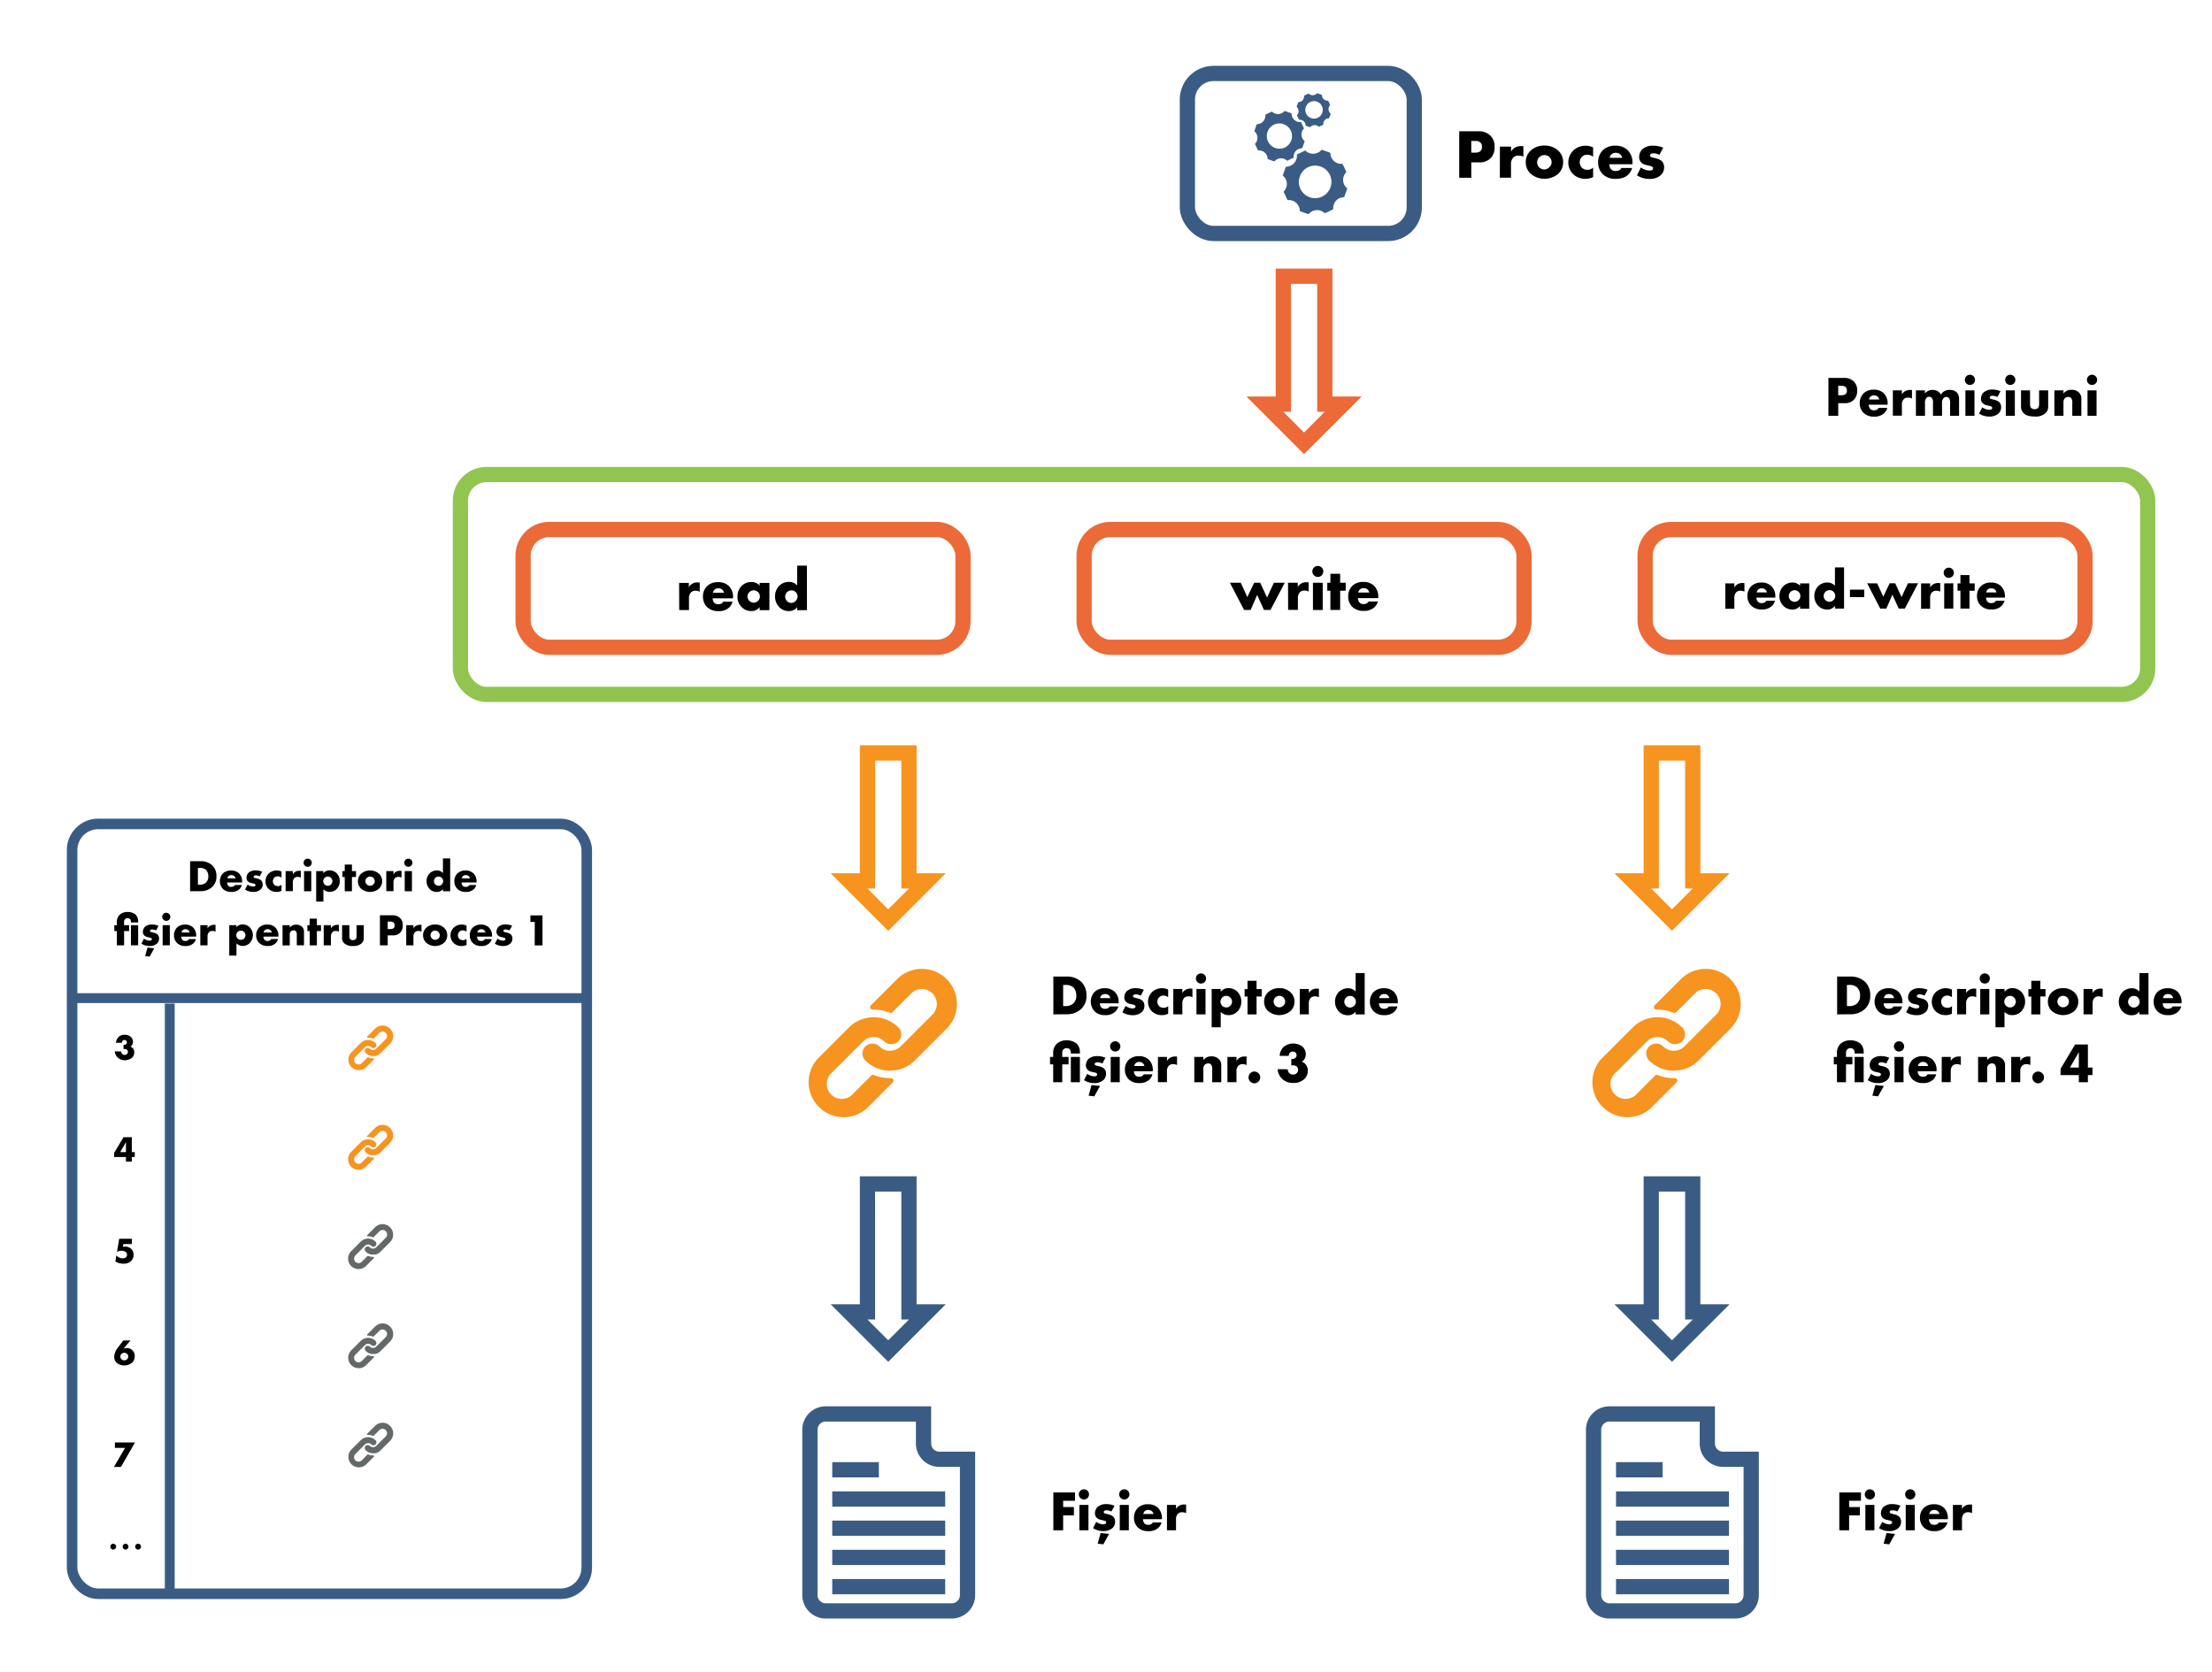 <svg id="Layer_1" data-name="Layer 1" xmlns="http://www.w3.org/2000/svg" viewBox="0 0 1016 768"><title>Cap 4 -</title><rect x="33.12" y="378.5" width="236.38" height="353.65" rx="12" ry="12" style="fill:none;stroke:#3a5c84;stroke-miterlimit:10;stroke-width:4.848px"/><path d="M172.48,479.17a3.92,3.92,0,0,0-.81-.65,4.78,4.78,0,0,0-6,.65l-4.38,4.38a4.82,4.82,0,0,0,6.81,6.81l3.61-3.61a.34.34,0,0,0,.11-.25.35.35,0,0,0-.35-.34h-.14a5.75,5.75,0,0,1-2.2-.43.36.36,0,0,0-.38.08l-2.59,2.6a2.06,2.06,0,1,1-2.92-2.92l4.39-4.39a2.06,2.06,0,0,1,2.92,0,1.41,1.41,0,0,0,1.93,0,1.36,1.36,0,0,0,0-1.93Z" style="fill:#f7931f"/><path d="M179.12,472.53a4.82,4.82,0,0,0-6.81,0l-3.61,3.6a.36.36,0,0,0-.08.38.35.35,0,0,0,.33.21h.12a5.87,5.87,0,0,1,2.2.43.34.34,0,0,0,.38-.07l2.59-2.59a2.06,2.06,0,0,1,2.92,2.92l-3.23,3.22,0,0-1.13,1.12a2.08,2.08,0,0,1-2.92,0,1.41,1.41,0,0,0-1.93,0,1.33,1.33,0,0,0-.4.88,1.36,1.36,0,0,0,.4,1.06,4.7,4.7,0,0,0,1.37,1,1041716230434.75,1041716230434.75,0,0,1,.44.18l.22.07.2.05.42.09a4.4,4.4,0,0,0,.51.05h.26l.21,0,.24,0h.12l.24,0,.11,0,.2,0h0a4.79,4.79,0,0,0,2.24-1.27l4.38-4.38A4.82,4.82,0,0,0,179.12,472.53Z" style="fill:#f7931f"/><path d="M172.48,524.78a4.71,4.71,0,0,0-.81-.65,4.81,4.81,0,0,0-6,.65l-4.38,4.38a4.82,4.82,0,0,0,3.41,8.22,4.77,4.77,0,0,0,3.4-1.4l3.61-3.61a.36.36,0,0,0,.11-.25.35.35,0,0,0-.35-.34h-.14a5.75,5.75,0,0,1-2.2-.43.36.36,0,0,0-.38.08l-2.59,2.6a2.06,2.06,0,0,1-2.92-2.92l4.39-4.39a2.06,2.06,0,0,1,2.92,0,1.37,1.37,0,0,0,2.33-.88A1.36,1.36,0,0,0,172.48,524.78Z" style="fill:#f7931f"/><path d="M179.12,518.15a4.8,4.8,0,0,0-6.81,0l-3.61,3.6a.36.36,0,0,0-.08.38.36.36,0,0,0,.33.21h.12a5.68,5.68,0,0,1,2.2.43.36.36,0,0,0,.38-.08l2.59-2.58a2.06,2.06,0,1,1,2.92,2.92l-3.23,3.22,0,0-1.13,1.13a2.08,2.08,0,0,1-2.92,0,1.39,1.39,0,0,0-1.93,0,1.31,1.31,0,0,0-.4.88,1.36,1.36,0,0,0,.4,1.06,4.7,4.7,0,0,0,1.37,1l.22.09.22.08.22.08.2.05.42.09.51,0h.26l.21,0,.24,0h.12l.24,0,.11,0,.2,0h0a4.88,4.88,0,0,0,2.24-1.27l4.38-4.38A4.82,4.82,0,0,0,179.12,518.15Z" style="fill:#f7931f"/><path d="M172.48,570.4a4.28,4.28,0,0,0-.81-.65,4.76,4.76,0,0,0-2.6-.76,4.82,4.82,0,0,0-3.4,1.41l-4.38,4.38A4.82,4.82,0,0,0,164.7,583a4.77,4.77,0,0,0,3.4-1.4l3.61-3.62a.32.32,0,0,0,.11-.24.35.35,0,0,0-.35-.34h-.14a5.94,5.94,0,0,1-2.2-.43.36.36,0,0,0-.38.08l-2.59,2.6a2.06,2.06,0,1,1-2.92-2.92l4.39-4.4a2.08,2.08,0,0,1,2.92,0,1.39,1.39,0,0,0,1.93,0,1.36,1.36,0,0,0,0-1.93Z" style="fill:#636868"/><path d="M179.12,563.76a4.82,4.82,0,0,0-6.81,0l-3.61,3.61a.36.36,0,0,0-.08.38.36.36,0,0,0,.33.21h.12a5.68,5.68,0,0,1,2.2.43.36.36,0,0,0,.38-.08l2.59-2.59a2.07,2.07,0,1,1,2.92,2.93l-3.23,3.22,0,0L172.78,573a2.06,2.06,0,0,1-2.92,0,1.41,1.41,0,0,0-1.93,0,1.37,1.37,0,0,0,0,1.94,4.74,4.74,0,0,0,1.37,1l.22.09.22.08.22.07.2.06.42.09a4.38,4.38,0,0,0,.51,0h.26l.21,0,.24,0h.12l.24,0,.11,0,.2,0h0a4.86,4.86,0,0,0,2.24-1.26l4.38-4.38A4.83,4.83,0,0,0,179.12,563.76Z" style="fill:#636868"/><path d="M172.48,616a3.92,3.92,0,0,0-.81-.65,4.81,4.81,0,0,0-6,.65l-4.38,4.38a4.82,4.82,0,0,0,6.81,6.82l3.61-3.62a.32.32,0,0,0,.11-.24.36.36,0,0,0-.35-.35h-.14a5.74,5.74,0,0,1-2.2-.42.34.34,0,0,0-.38.07l-2.59,2.6a2.06,2.06,0,0,1-2.92-2.92l4.39-4.39a2.08,2.08,0,0,1,2.92,0,1.41,1.41,0,0,0,1.93,0,1.36,1.36,0,0,0,0-1.93Z" style="fill:#636868"/><path d="M179.12,609.38a4.82,4.82,0,0,0-6.81,0L168.7,613a.36.36,0,0,0-.08.38.38.38,0,0,0,.33.21h.12a5.5,5.5,0,0,1,2.2.43.36.36,0,0,0,.38-.08l2.59-2.59a2.06,2.06,0,1,1,2.92,2.92l-3.23,3.23,0,0-1.13,1.12a2.06,2.06,0,0,1-2.92,0,1.41,1.41,0,0,0-1.93,0,1.37,1.37,0,0,0,0,1.94,4.52,4.52,0,0,0,1.37,1l.22.1.22.08.22.07.2.06.42.08a4.4,4.4,0,0,0,.51.05h.26l.21,0,.24,0h.12l.24,0,.11,0,.2,0h0a4.79,4.79,0,0,0,2.24-1.27l4.38-4.38A4.82,4.82,0,0,0,179.12,609.38Z" style="fill:#636868"/><path d="M172.48,661.64a3.92,3.92,0,0,0-.81-.65,4.81,4.81,0,0,0-6,.65L161.29,666a4.82,4.82,0,0,0,6.81,6.81l3.61-3.61a.34.34,0,0,0,.11-.25.35.35,0,0,0-.35-.34h-.14a5.75,5.75,0,0,1-2.2-.43.36.36,0,0,0-.38.08l-2.59,2.6a2.06,2.06,0,1,1-2.92-2.92l4.39-4.39a2.06,2.06,0,0,1,2.92,0,1.41,1.41,0,0,0,1.93,0,1.36,1.36,0,0,0,0-1.93Z" style="fill:#636868"/><path d="M179.12,655a4.82,4.82,0,0,0-6.81,0l-3.61,3.6a.36.36,0,0,0-.08.38.35.35,0,0,0,.33.21h.12a5.87,5.87,0,0,1,2.2.43.34.34,0,0,0,.38-.07l2.59-2.59a2.06,2.06,0,0,1,2.92,2.92l-3.23,3.23,0,0-1.13,1.12a2.08,2.08,0,0,1-2.92,0,1.41,1.41,0,0,0-1.93,0,1.33,1.33,0,0,0-.4.88,1.36,1.36,0,0,0,.4,1.06,4.7,4.7,0,0,0,1.37,1l.22.1.22.08.22.07.2.05.42.09a4.4,4.4,0,0,0,.51.05h.26l.21,0a1.57,1.57,0,0,1,.24,0h.12l.24,0,.11,0,.2,0h0a4.79,4.79,0,0,0,2.24-1.27l4.38-4.38A4.82,4.82,0,0,0,179.12,655Z" style="fill:#636868"/><path d="M87.31,409.43V395.62H92a7.74,7.74,0,0,1,5.49,1.9,6.76,6.76,0,0,1,1.93,5,6.39,6.39,0,0,1-1.8,4.78,7.49,7.49,0,0,1-5.3,2.09Zm3.59-3h.72a4.13,4.13,0,0,0,3-1,3.72,3.72,0,0,0,1.06-2.83,4.11,4.11,0,0,0-1.08-3,4,4,0,0,0-2.85-.87H90.9Z"/><path d="M111.21,405.41h-6.9a2.38,2.38,0,0,0,.58,1.56,1.92,1.92,0,0,0,1.37.45,2.62,2.62,0,0,0,1.08-.25,1.59,1.59,0,0,0,.58-.62h3.16a4.15,4.15,0,0,1-1.11,1.91,5.05,5.05,0,0,1-3.77,1.28,5.25,5.25,0,0,1-3.83-1.41,4.85,4.85,0,0,1-1.37-3.5,4.94,4.94,0,0,1,1.39-3.58,5.23,5.23,0,0,1,3.79-1.34,5.06,5.06,0,0,1,3.56,1.26,5.2,5.2,0,0,1,1.47,3.89Zm-3-1.9a2.32,2.32,0,0,0-.54-1,2,2,0,0,0-1.37-.49,1.77,1.77,0,0,0-1.34.49,1.87,1.87,0,0,0-.5,1Z"/><path d="M113.71,406.37a4.92,4.92,0,0,0,1.33.68,4.45,4.45,0,0,0,1.28.23,1.44,1.44,0,0,0,.85-.25.53.53,0,0,0,.17-.44.47.47,0,0,0-.17-.41,2,2,0,0,0-.87-.33l-.87-.21a3,3,0,0,1-1.61-.81,2.24,2.24,0,0,1-.6-1.59,3.31,3.31,0,0,1,.87-2.26,4.68,4.68,0,0,1,3.31-1.12,7.78,7.78,0,0,1,3,.6l-1.12,2.12a4.51,4.51,0,0,0-1.74-.46,1.34,1.34,0,0,0-.76.19.49.49,0,0,0-.29.45.53.53,0,0,0,.39.52,10.41,10.41,0,0,0,1.1.27l.6.17a3.89,3.89,0,0,1,1.37.72,2.65,2.65,0,0,1,.7,1.84,3.11,3.11,0,0,1-.93,2.3,4.8,4.8,0,0,1-3.42,1.16,6.79,6.79,0,0,1-3.73-1.08Z"/><path d="M129.31,409.22a4.87,4.87,0,0,1-2.3.52,5.11,5.11,0,0,1-3.65-1.41,4.83,4.83,0,0,1-1.42-3.45,5,5,0,0,1,1.49-3.59,5.32,5.32,0,0,1,3.72-1.41,4.84,4.84,0,0,1,2.16.52v2.78a3,3,0,0,0-1.72-.6,2.18,2.18,0,0,0-1.62.64,2.25,2.25,0,0,0-.64,1.59,2.42,2.42,0,0,0,.58,1.56,2.25,2.25,0,0,0,1.7.7,2.51,2.51,0,0,0,1.7-.62Z"/><path d="M131.19,400.17h3.31v1.52a3,3,0,0,1,1.31-1.29,3.59,3.59,0,0,1,1.72-.37l.66,0v3.13a3,3,0,0,0-1.43-.33,2.19,2.19,0,0,0-1.51.49,2.8,2.8,0,0,0-.75,2.12v3.95h-3.31Z"/><path d="M141.32,394.46a1.87,1.87,0,1,1-1.87,1.86A1.86,1.86,0,0,1,141.32,394.46Zm1.65,5.71v9.26h-3.31v-9.26Z"/><path d="M148.54,414.17h-3.31v-14h3.31v1a3.45,3.45,0,0,1,2.84-1.33,4.59,4.59,0,0,1,3.29,1.35,5.26,5.26,0,0,1-.08,7.25,4.47,4.47,0,0,1-3.17,1.28,3.93,3.93,0,0,1-2.88-1.2Zm.54-10.87a2.3,2.3,0,0,0-.64,1.53,2.23,2.23,0,0,0,.64,1.47,2.08,2.08,0,0,0,1.49.62,2,2,0,0,0,1.47-.62,2.19,2.19,0,0,0,.64-1.47,2.25,2.25,0,0,0-.64-1.53,2,2,0,0,0-1.47-.62A2.12,2.12,0,0,0,149.08,403.3Z"/><path d="M161.65,402.89v6.54h-3.31v-6.54h-1.06v-2.72h1.06v-3h3.31v3h1.88v2.72Z"/><path d="M174.09,408.21a6.34,6.34,0,0,1-8.26,0,4.64,4.64,0,0,1-1.43-3.42,4.58,4.58,0,0,1,1.43-3.39,6.31,6.31,0,0,1,8.26,0,4.54,4.54,0,0,1,1.43,3.39A4.61,4.61,0,0,1,174.09,408.21Zm-5.61-4.93a2.05,2.05,0,0,0,0,3,2.08,2.08,0,0,0,3,0,2,2,0,0,0,.64-1.47,2.24,2.24,0,0,0-.64-1.51,2.13,2.13,0,0,0-3,0Z"/><path d="M177.43,400.17h3.31v1.52a3,3,0,0,1,1.3-1.29,3.62,3.62,0,0,1,1.72-.37l.66,0v3.13a2.92,2.92,0,0,0-1.42-.33,2.2,2.2,0,0,0-1.52.49,2.82,2.82,0,0,0-.74,2.12v3.95h-3.31Z"/><path d="M187.55,394.46a1.87,1.87,0,1,1-1.86,1.86A1.86,1.86,0,0,1,187.55,394.46Zm1.66,5.71v9.26h-3.32v-9.26Z"/><path d="M206.77,409.43h-3.32v-1a3.38,3.38,0,0,1-2.79,1.32,4.42,4.42,0,0,1-3.25-1.28,5.12,5.12,0,0,1-1.49-3.69,5,5,0,0,1,1.51-3.66,4.73,4.73,0,0,1,3.27-1.25,3.63,3.63,0,0,1,2.75,1.21v-6.73h3.32Zm-3.92-3.06a2.23,2.23,0,0,0,.71-1.58,2.42,2.42,0,0,0-.62-1.49,2.05,2.05,0,0,0-1.52-.62,2,2,0,0,0-1.47.6,2.27,2.27,0,0,0-.64,1.57,2.1,2.1,0,0,0,.64,1.45,2.05,2.05,0,0,0,1.47.62A2.25,2.25,0,0,0,202.85,406.37Z"/><path d="M218.86,405.41H212a2.38,2.38,0,0,0,.58,1.56,1.92,1.92,0,0,0,1.37.45,2.62,2.62,0,0,0,1.08-.25,1.59,1.59,0,0,0,.58-.62h3.16a4.15,4.15,0,0,1-1.11,1.91,5.05,5.05,0,0,1-3.77,1.28,5.25,5.25,0,0,1-3.83-1.41,4.85,4.85,0,0,1-1.37-3.5,4.94,4.94,0,0,1,1.39-3.58,5.21,5.21,0,0,1,3.79-1.34,5.06,5.06,0,0,1,3.56,1.26,5.2,5.2,0,0,1,1.47,3.89Zm-3-1.9a2.32,2.32,0,0,0-.54-1,2,2,0,0,0-1.37-.49,1.8,1.8,0,0,0-1.35.49,1.93,1.93,0,0,0-.49,1Z"/><path d="M57,427.73v6.55H53.68v-6.55H52.52V425h1.16v-1.14a4.66,4.66,0,0,1,1.26-3.62,5.25,5.25,0,0,1,3.65-1.3,5.56,5.56,0,0,1,3.7,1.24,4.2,4.2,0,0,1,1.16,3.1v.48H60.14v-.31a1.89,1.89,0,0,0-.42-1.24,1.66,1.66,0,0,0-1.15-.42,1.58,1.58,0,0,0-1.14.48,1.88,1.88,0,0,0-.44,1.43V425h2.32v2.71ZM63.45,425v9.26H60.14V425Z"/><path d="M66.12,431.21a5,5,0,0,0,1.33.69,4.41,4.41,0,0,0,1.28.22,1.45,1.45,0,0,0,.85-.24.56.56,0,0,0,.17-.44.5.5,0,0,0-.17-.41,2,2,0,0,0-.87-.33l-.87-.21a3,3,0,0,1-1.61-.81,2.2,2.2,0,0,1-.6-1.59,3.31,3.31,0,0,1,.87-2.26,4.63,4.63,0,0,1,3.31-1.12,7.63,7.63,0,0,1,3,.6l-1.12,2.11a4.69,4.69,0,0,0-1.74-.45,1.4,1.4,0,0,0-.76.18.5.5,0,0,0-.29.46.54.54,0,0,0,.39.52c.31.12.58.12,1.1.27l.6.16a4,4,0,0,1,1.36.73,2.59,2.59,0,0,1,.71,1.84,3.12,3.12,0,0,1-.93,2.3,4.85,4.85,0,0,1-3.42,1.16,6.88,6.88,0,0,1-3.73-1.08Zm1.62,4.1,3.1.33-2.11,3.81-2.07-.24Z"/><path d="M76.37,419.31a1.86,1.86,0,1,1-1.86,1.86A1.85,1.85,0,0,1,76.37,419.31ZM78,425v9.26H74.71V425Z"/><path d="M90.1,430.26H83.21a2.29,2.29,0,0,0,.58,1.55,1.83,1.83,0,0,0,1.36.46,2.62,2.62,0,0,0,1.08-.25,1.52,1.52,0,0,0,.58-.62H90a4.21,4.21,0,0,1-1.12,1.9,5,5,0,0,1-3.77,1.29,5.25,5.25,0,0,1-3.83-1.41,4.85,4.85,0,0,1-1.37-3.5,4.92,4.92,0,0,1,1.39-3.58,5.19,5.19,0,0,1,3.79-1.35A5.05,5.05,0,0,1,88.63,426a5.18,5.18,0,0,1,1.47,3.89Zm-3-1.9a2.27,2.27,0,0,0-.54-1,2,2,0,0,0-1.37-.5,1.77,1.77,0,0,0-1.34.5,1.87,1.87,0,0,0-.5,1Z"/><path d="M92,425h3.32v1.51a3,3,0,0,1,1.3-1.28,3.62,3.62,0,0,1,1.72-.37l.66,0V428a2.92,2.92,0,0,0-1.42-.33,2.22,2.22,0,0,0-1.52.5,2.8,2.8,0,0,0-.74,2.11v4H92Z"/><path d="M108.61,439H105.3V425h3.31v1a3.45,3.45,0,0,1,2.84-1.33,4.59,4.59,0,0,1,3.29,1.35,5.24,5.24,0,0,1-.08,7.24,4.45,4.45,0,0,1-3.17,1.29,4,4,0,0,1-2.88-1.2Zm.54-10.87a2.26,2.26,0,0,0-.64,1.53,2.23,2.23,0,0,0,.64,1.47,2.12,2.12,0,0,0,1.49.62,2,2,0,0,0,1.47-.62,2.19,2.19,0,0,0,.64-1.47,2.26,2.26,0,0,0-.64-1.53,2,2,0,0,0-1.47-.62A2.08,2.08,0,0,0,109.15,428.15Z"/><path d="M127.87,430.26H121a2.34,2.34,0,0,0,.58,1.55,1.85,1.85,0,0,0,1.37.46A2.62,2.62,0,0,0,124,432a1.59,1.59,0,0,0,.58-.62h3.16a4.08,4.08,0,0,1-1.11,1.9,5,5,0,0,1-3.77,1.29,5.23,5.23,0,0,1-3.83-1.41,4.85,4.85,0,0,1-1.37-3.5,4.92,4.92,0,0,1,1.39-3.58,5.17,5.17,0,0,1,3.79-1.35A5.07,5.07,0,0,1,126.4,426a5.18,5.18,0,0,1,1.47,3.89Zm-3.05-1.9a2.25,2.25,0,0,0-.53-1,2,2,0,0,0-1.37-.5,1.79,1.79,0,0,0-1.35.5,1.86,1.86,0,0,0-.49,1Z"/><path d="M129.77,425h3.32v1.16a3.49,3.49,0,0,1,2.94-1.37,3.73,3.73,0,0,1,2.73,1,3.18,3.18,0,0,1,.87,2.59v5.88h-3.31V429.6a2.62,2.62,0,0,0-.42-1.8,1.35,1.35,0,0,0-1.05-.4,1.83,1.83,0,0,0-1.23.44,2.13,2.13,0,0,0-.53,1.47v5h-3.32Z"/><path d="M145.55,427.73v6.55h-3.31v-6.55h-1.06V425h1.06v-3h3.31v3h1.88v2.71Z"/><path d="M148.68,425H152v1.51a3,3,0,0,1,1.3-1.28,3.62,3.62,0,0,1,1.72-.37l.66,0V428a2.92,2.92,0,0,0-1.42-.33,2.22,2.22,0,0,0-1.52.5,2.8,2.8,0,0,0-.74,2.11v4h-3.31Z"/><path d="M160.46,425v5.18a1.75,1.75,0,0,0,.5,1.34,1.7,1.7,0,0,0,1.15.36,1.55,1.55,0,0,0,1.18-.4,1.69,1.69,0,0,0,.48-1.3V425h3.31v5.78a3.16,3.16,0,0,1-.89,2.48,5.28,5.28,0,0,1-4,1.31,5.54,5.54,0,0,1-4.19-1.33,3.33,3.33,0,0,1-.87-2.46V425Z"/><path d="M178.08,429.7v4.58H174.5V420.47h5.71a4.74,4.74,0,0,1,3.5,1.24,4.25,4.25,0,0,1,1.28,3.35,4.48,4.48,0,0,1-1.22,3.44,4.57,4.57,0,0,1-3.43,1.2Zm0-2.9h1.2a2.34,2.34,0,0,0,1.51-.43,1.57,1.57,0,0,0,.46-1.27,1.65,1.65,0,0,0-.42-1.24,2.1,2.1,0,0,0-1.53-.49h-1.22Z"/><path d="M186.59,425h3.31v1.51a3,3,0,0,1,1.31-1.28,3.55,3.55,0,0,1,1.71-.37l.67,0V428a3,3,0,0,0-1.43-.33,2.18,2.18,0,0,0-1.51.5,2.78,2.78,0,0,0-.75,2.11v4h-3.31Z"/><path d="M204,433.06a6.34,6.34,0,0,1-8.26,0,4.78,4.78,0,0,1,0-6.82,5.79,5.79,0,0,1,4.12-1.53,5.87,5.87,0,0,1,4.14,1.53,4.78,4.78,0,0,1,0,6.82Zm-5.61-4.93a2.1,2.1,0,0,0-.64,1.51,2.15,2.15,0,0,0,2.13,2.09,2.11,2.11,0,0,0,1.47-.62,2,2,0,0,0,.64-1.47,2.25,2.25,0,0,0-.64-1.51,2.13,2.13,0,0,0-3,0Z"/><path d="M214.29,434.07a5,5,0,0,1-2.3.52,5.11,5.11,0,0,1-3.64-1.41,4.84,4.84,0,0,1-1.43-3.46,5.05,5.05,0,0,1,1.49-3.58,5.35,5.35,0,0,1,3.73-1.41,4.67,4.67,0,0,1,2.15.52V428a2.93,2.93,0,0,0-1.72-.6,2.14,2.14,0,0,0-1.61.65,2.21,2.21,0,0,0-.64,1.59,2.32,2.32,0,0,0,.58,1.55,2.25,2.25,0,0,0,1.69.71,2.54,2.54,0,0,0,1.7-.62Z"/><path d="M226,430.26H219.1a2.29,2.29,0,0,0,.58,1.55,1.83,1.83,0,0,0,1.36.46,2.57,2.57,0,0,0,1.08-.25,1.52,1.52,0,0,0,.58-.62h3.17a4.21,4.21,0,0,1-1.12,1.9,5,5,0,0,1-3.77,1.29,5.25,5.25,0,0,1-3.83-1.41,4.85,4.85,0,0,1-1.37-3.5,4.92,4.92,0,0,1,1.39-3.58,5.21,5.21,0,0,1,3.79-1.35,5.05,5.05,0,0,1,3.56,1.27,5.15,5.15,0,0,1,1.47,3.89Zm-3-1.9a2.17,2.17,0,0,0-.54-1,2,2,0,0,0-1.37-.5,1.77,1.77,0,0,0-1.34.5,1.87,1.87,0,0,0-.5,1Z"/><path d="M228.5,431.21a4.9,4.9,0,0,0,1.32.69,4.48,4.48,0,0,0,1.29.22,1.47,1.47,0,0,0,.85-.24.55.55,0,0,0,.16-.44A.49.49,0,0,0,232,431a2,2,0,0,0-.88-.33l-.86-.21a3,3,0,0,1-1.62-.81,2.24,2.24,0,0,1-.6-1.59,3.31,3.31,0,0,1,.87-2.26,4.65,4.65,0,0,1,3.31-1.12,7.54,7.54,0,0,1,3,.6L234,427.42a4.75,4.75,0,0,0-1.74-.45,1.46,1.46,0,0,0-.77.18.5.5,0,0,0-.29.46.55.55,0,0,0,.39.52c.31.12.58.12,1.1.27l.6.16a4,4,0,0,1,1.37.73,2.63,2.63,0,0,1,.7,1.84,3.09,3.09,0,0,1-.93,2.3,4.85,4.85,0,0,1-3.42,1.16,6.86,6.86,0,0,1-3.72-1.08Z"/><path d="M245.62,423.51h-2v-3h5.55v13.81h-3.58Z"/><line x1="33" y1="458.53" x2="269.18" y2="458.53" style="fill:none;stroke:#3a5c84;stroke-miterlimit:10;stroke-width:4.529px"/><line x1="77.97" y1="461.03" x2="77.97" y2="732.15" style="fill:none;stroke:#3a5c84;stroke-miterlimit:10;stroke-width:4.529px"/><path d="M52,709.17a1.23,1.23,0,0,1,.94.4,1.22,1.22,0,0,1,.4.94A1.37,1.37,0,0,1,52,711.85a1.33,1.33,0,0,1-1.32-1.34,1.24,1.24,0,0,1,.38-.94A1.26,1.26,0,0,1,52,709.17Z"/><path d="M57.69,709.17A1.37,1.37,0,0,1,59,710.51a1.23,1.23,0,0,1-.4.94,1.22,1.22,0,0,1-.94.4,1.26,1.26,0,0,1-.94-.4,1.29,1.29,0,0,1-.38-.94,1.33,1.33,0,0,1,1.32-1.34Z"/><path d="M63.43,709.17a1.37,1.37,0,0,1,1.35,1.34,1.27,1.27,0,0,1-.4.94,1.25,1.25,0,0,1-.95.4,1.34,1.34,0,0,1,0-2.68Z"/><path d="M55.66,483.05a1.75,1.75,0,0,0,.46,1.12,1.53,1.53,0,0,0,1.14.44,1.47,1.47,0,0,0,1.14-.49,1.28,1.28,0,0,0,.34-.92,1.31,1.31,0,0,0-.44-1,1.77,1.77,0,0,0-1.07-.31,1.5,1.5,0,0,0-.49.06v-2a1.4,1.4,0,0,0,1.19-.28,1.06,1.06,0,0,0,.37-.79,1.23,1.23,0,0,0-.3-.81,1.2,1.2,0,0,0-.82-.3,1.13,1.13,0,0,0-.81.28,1.44,1.44,0,0,0-.39,1H53.27a4,4,0,0,1,1.1-2.58,3.87,3.87,0,0,1,3-1.09,3.91,3.91,0,0,1,2.79,1,3.08,3.08,0,0,1,.91,2.17,2.72,2.72,0,0,1-.34,1.38,1.88,1.88,0,0,1-.86.86,2.69,2.69,0,0,1,1.33,1,2.8,2.8,0,0,1,.47,1.64,3.38,3.38,0,0,1-1,2.46,5.16,5.16,0,0,1-6.56,0,4.5,4.5,0,0,1-1.4-2.92Z"/><path d="M60.54,529.27H61.9v2.24H60.54v2.12H57.85v-2.12H52.41v-1.87l4.33-7.23h3.8Zm-2.69,0V524.7l-2.64,4.57Z"/><path d="M60.53,571.51H56.65l-.21,1.24a7.32,7.32,0,0,1,.91-.08,4,4,0,0,1,3,1.11,3.62,3.62,0,0,1,1,2.66,3.94,3.94,0,0,1-1.08,2.81,4.69,4.69,0,0,1-3.5,1.26,6.81,6.81,0,0,1-3.78-1l.43-2.73a5.4,5.4,0,0,0,1.35.91,4.13,4.13,0,0,0,1.68.39,2,2,0,0,0,1.47-.56,1.68,1.68,0,0,0,.43-1.14,1.59,1.59,0,0,0-.53-1.21,3.24,3.24,0,0,0-2-.56,4.54,4.54,0,0,0-2.07.47l1-6h5.84Z"/><path d="M59.92,615.78l-3.2,3.82a4,4,0,0,1,1.57-.35,3.65,3.65,0,0,1,2.54,1.08A3.6,3.6,0,0,1,61.89,623a4,4,0,0,1-1.16,2.93,5.58,5.58,0,0,1-7.27,0,3.69,3.69,0,0,1-1-2.63,7.2,7.2,0,0,1,1.67-4.19l2.5-3.3Zm-1.53,8.65a1.8,1.8,0,0,0,.52-1.28,1.6,1.6,0,0,0-.52-1.17,1.85,1.85,0,0,0-1.3-.53,2,2,0,0,0-1.26.49,1.68,1.68,0,0,0-.56,1.16,1.88,1.88,0,0,0,.49,1.28,1.86,1.86,0,0,0,2.63,0Z"/><path d="M57.45,665.13H52.78v-2.47H62l-6.43,11.22H52.34Z"/><rect x="240.26" y="243.25" width="202.05" height="54.1" rx="12" ry="12" style="fill:none;stroke:#eb6a38;stroke-miterlimit:10;stroke-width:7px"/><path d="M311.93,267.78h4.48v2a4,4,0,0,1,1.76-1.73,4.86,4.86,0,0,1,2.33-.51l.89.06v4.23a4,4,0,0,0-1.93-.45,2.91,2.91,0,0,0-2,.67,3.8,3.8,0,0,0-1,2.86v5.35h-4.48Z"/><path d="M336.65,274.86h-9.32a3.15,3.15,0,0,0,.78,2.1,2.52,2.52,0,0,0,1.85.62,3.55,3.55,0,0,0,1.46-.34,1.94,1.94,0,0,0,.78-.84h4.28A5.54,5.54,0,0,1,335,279a6.77,6.77,0,0,1-5.09,1.74,7.11,7.11,0,0,1-5.18-1.91,6.55,6.55,0,0,1-1.85-4.73,6.63,6.63,0,0,1,1.88-4.84,7,7,0,0,1,5.12-1.82,6.86,6.86,0,0,1,4.82,1.7,7,7,0,0,1,2,5.27Zm-4.11-2.57a3,3,0,0,0-.73-1.35,2.65,2.65,0,0,0-1.85-.67,2.44,2.44,0,0,0-1.82.67,2.54,2.54,0,0,0-.67,1.35Z"/><path d="M348.92,267.78h4.48V280.3h-4.48v-1.38a4.69,4.69,0,0,1-3.9,1.8,6,6,0,0,1-4.5-2,6.3,6.3,0,0,1-1.79-4.59,6.93,6.93,0,0,1,1.93-5,6.43,6.43,0,0,1,4.5-1.76,5,5,0,0,1,3.76,1.62Zm-4.71,4.2a3,3,0,0,0-.89,2,2.85,2.85,0,0,0,.87,2.05,3.1,3.1,0,0,0,2,.84,2.88,2.88,0,0,0,2-.87,2.73,2.73,0,0,0,.84-2,2.77,2.77,0,0,0-.87-2,2.89,2.89,0,0,0-2-.81A2.85,2.85,0,0,0,344.21,272Z"/><path d="M370.65,280.3h-4.49v-1.38a4.58,4.58,0,0,1-3.77,1.8A6,6,0,0,1,358,279a6.91,6.91,0,0,1-2-5,6.82,6.82,0,0,1,2-5,6.37,6.37,0,0,1,4.42-1.68,5,5,0,0,1,3.72,1.62v-9.1h4.49Zm-5.3-4.15a3,3,0,0,0,1-2.13,3.29,3.29,0,0,0-.84-2,2.89,2.89,0,0,0-4,0,3.09,3.09,0,0,0-.87,2.13,2.88,2.88,0,0,0,.87,2,2.82,2.82,0,0,0,2,.84A3,3,0,0,0,365.35,276.15Z"/><rect x="497.95" y="243.25" width="202.05" height="54.1" rx="12" ry="12" style="fill:none;stroke:#eb6a38;stroke-miterlimit:10;stroke-width:7px"/><path d="M569.91,267.7l3,6.6,3.16-6.6h2.74l3.17,6.8,3.13-6.8h5l-6.55,12.51h-3l-3.13-6.89-3,6.89h-3L564.9,267.7Z"/><path d="M591.61,267.7h4.48v2a4.08,4.08,0,0,1,1.76-1.74,5,5,0,0,1,2.33-.5l.89.06v4.22a4,4,0,0,0-1.93-.44,2.91,2.91,0,0,0-2,.67,3.74,3.74,0,0,0-1,2.85v5.35h-4.48Z"/><path d="M605.3,260a2.52,2.52,0,1,1-2.52,2.52A2.51,2.51,0,0,1,605.3,260Zm2.24,7.73v12.51h-4.48V267.7Z"/><path d="M615.55,271.36v8.85h-4.48v-8.85h-1.43V267.7h1.43v-4.12h4.48v4.12h2.55v3.66Z"/><path d="M633.05,274.78h-9.33a3.18,3.18,0,0,0,.79,2.1,2.52,2.52,0,0,0,1.85.62,3.51,3.51,0,0,0,1.45-.34,2.15,2.15,0,0,0,.79-.84h4.28a5.72,5.72,0,0,1-1.51,2.58,6.84,6.84,0,0,1-5.1,1.73,7.1,7.1,0,0,1-5.18-1.9,6.55,6.55,0,0,1-1.85-4.73,6.72,6.72,0,0,1,1.88-4.85,7,7,0,0,1,5.12-1.82,6.86,6.86,0,0,1,4.82,1.71,7,7,0,0,1,2,5.26Zm-4.12-2.58a3,3,0,0,0-.73-1.34,2.58,2.58,0,0,0-1.84-.67,2.38,2.38,0,0,0-1.82.67,2.59,2.59,0,0,0-.68,1.34Z"/><rect x="755.63" y="243.25" width="202.05" height="54.1" rx="12" ry="12" style="fill:none;stroke:#eb6a38;stroke-miterlimit:10;stroke-width:7px"/><path d="M792.45,268h4.16v1.9a3.78,3.78,0,0,1,1.64-1.61,4.51,4.51,0,0,1,2.16-.47l.83.05v3.93a3.6,3.6,0,0,0-1.8-.42,2.73,2.73,0,0,0-1.89.62,3.5,3.5,0,0,0-.94,2.66v5h-4.16Z"/><path d="M815.41,274.54h-8.66a2.93,2.93,0,0,0,.73,1.95,2.33,2.33,0,0,0,1.71.57,3.38,3.38,0,0,0,1.36-.31,2,2,0,0,0,.72-.78h4a5.16,5.16,0,0,1-1.4,2.39,6.33,6.33,0,0,1-4.73,1.61,6.58,6.58,0,0,1-4.81-1.77,6,6,0,0,1-1.72-4.39,6.23,6.23,0,0,1,1.74-4.5,6.57,6.57,0,0,1,4.76-1.69,6.37,6.37,0,0,1,4.47,1.59,6.51,6.51,0,0,1,1.85,4.89Zm-3.82-2.39a2.83,2.83,0,0,0-.68-1.25,2.42,2.42,0,0,0-1.72-.63,2.26,2.26,0,0,0-1.69.63,2.43,2.43,0,0,0-.62,1.25Z"/><path d="M826.8,268H831v11.62H826.8v-1.27a4.37,4.37,0,0,1-3.62,1.66,5.54,5.54,0,0,1-4.18-1.84,5.88,5.88,0,0,1-1.67-4.27,6.4,6.4,0,0,1,1.8-4.65,6,6,0,0,1,4.18-1.64,4.62,4.62,0,0,1,3.49,1.51Zm-4.37,3.9a2.73,2.73,0,0,0-.83,1.9,2.7,2.7,0,0,0,.8,1.9,3,3,0,0,0,1.87.78,2.68,2.68,0,0,0,1.88-.81,2.54,2.54,0,0,0,.78-1.87,2.57,2.57,0,0,0-.81-1.9,2.64,2.64,0,0,0-3.69,0Z"/><path d="M847,279.58h-4.16v-1.27A4.25,4.25,0,0,1,839.3,280a5.55,5.55,0,0,1-4.08-1.61,6.4,6.4,0,0,1-1.87-4.63,6.32,6.32,0,0,1,1.9-4.6,5.93,5.93,0,0,1,4.1-1.56,4.58,4.58,0,0,1,3.46,1.51v-8.45H847Zm-4.91-3.85a2.79,2.79,0,0,0,.88-2,3,3,0,0,0-.78-1.87,2.67,2.67,0,0,0-3.74,0,2.86,2.86,0,0,0-.81,2,2.64,2.64,0,0,0,.81,1.82,2.59,2.59,0,0,0,1.84.78A2.85,2.85,0,0,0,842.06,275.73Z"/><path d="M849.7,270.87h6.58v3.46H849.7Z"/><path d="M862.23,268,865,274.1l2.94-6.14h2.55l2.93,6.32,2.92-6.32H881l-6.08,11.62h-2.81l-2.91-6.39-2.78,6.39h-2.81l-6-11.62Z"/><path d="M882.38,268h4.16v1.9a3.78,3.78,0,0,1,1.64-1.61,4.54,4.54,0,0,1,2.16-.47l.83.05v3.93a3.59,3.59,0,0,0-1.79-.42,2.75,2.75,0,0,0-1.9.62,3.54,3.54,0,0,0-.94,2.66v5h-4.16Z"/><path d="M895.1,260.78a2.34,2.34,0,1,1-2.34,2.34A2.33,2.33,0,0,1,895.1,260.78Zm2.08,7.18v11.62H893V268Z"/><path d="M904.61,271.37v8.21h-4.16v-8.21h-1.32V268h1.32v-3.82h4.16V268H907v3.41Z"/><path d="M920.86,274.54H912.2a3,3,0,0,0,.73,1.95,2.34,2.34,0,0,0,1.72.57,3.38,3.38,0,0,0,1.35-.31,2,2,0,0,0,.73-.78h4a5.29,5.29,0,0,1-1.41,2.39,6.33,6.33,0,0,1-4.73,1.61,6.6,6.6,0,0,1-4.81-1.77,6.08,6.08,0,0,1-1.72-4.39,6.19,6.19,0,0,1,1.75-4.5,6.56,6.56,0,0,1,4.75-1.69,6.38,6.38,0,0,1,4.48,1.59,6.49,6.49,0,0,1,1.84,4.89ZM917,272.15a2.64,2.64,0,0,0-.68-1.25,2.4,2.4,0,0,0-1.71-.63,2.25,2.25,0,0,0-1.69.63,2.36,2.36,0,0,0-.63,1.25Z"/><polygon points="398.44 345.89 398.44 404.66 389.97 404.66 407.97 422.66 425.97 404.66 417.5 404.66 417.5 345.89 398.44 345.89" style="fill:none;stroke:#f7931f;stroke-miterlimit:10;stroke-width:7px"/><polygon points="398.44 543.89 398.44 602.66 389.97 602.66 407.97 620.66 425.97 602.66 417.5 602.66 417.5 543.89 398.44 543.89" style="fill:none;stroke:#3a5c84;stroke-miterlimit:10;stroke-width:7px"/><polygon points="589.44 126.89 589.44 185.66 580.97 185.66 598.97 203.66 616.97 185.66 608.5 185.66 608.5 126.89 589.44 126.89" style="fill:none;stroke:#eb6a38;stroke-miterlimit:10;stroke-width:7px"/><rect x="545.38" y="33.74" width="104.21" height="73.51" rx="12" ry="12" style="fill:none;stroke:#3a5c84;stroke-miterlimit:10;stroke-width:7px"/><path d="M577.55,63.07A3.93,3.93,0,0,1,576.49,66a.27.27,0,0,0,0,.27l1.29,2.7a.21.21,0,0,0,.24.14,3.93,3.93,0,0,1,4.2,3.79.26.26,0,0,0,.16.22l2.82,1h.05a.18.18,0,0,0,.23-.08,4.33,4.33,0,0,1,.58-.55l0,0,.29-.19a1.71,1.71,0,0,1,.23-.13l.11-.06a3.9,3.9,0,0,1,4.39.67.22.22,0,0,0,.27,0l2.7-1.29h0a.24.24,0,0,0,.14-.23,3.94,3.94,0,0,1,1-2.91,3.88,3.88,0,0,1,1.5-1l.08,0,.15,0,.25-.07h0A4.79,4.79,0,0,1,598,68a.23.23,0,0,0,.22-.16l1-2.82a.25.25,0,0,0-.07-.26,3.91,3.91,0,0,1-.3-5.65.23.23,0,0,0,0-.27L598,57h0l-.4-.85-.07-.07h0l0,0-.1,0h0a3.93,3.93,0,0,1-4.2-3.79A.26.26,0,0,0,593,52l-2.82-1a.2.2,0,0,0-.26.07h0a4.08,4.08,0,0,1-.89.77l-.07,0c-.09.06-.18.1-.27.15a3.76,3.76,0,0,1-1.52.39,3.89,3.89,0,0,1-2.88-1.05.23.23,0,0,0-.27,0l-2.7,1.29a.23.23,0,0,0-.13.23,4,4,0,0,1-1,2.91,3.92,3.92,0,0,1-2.79,1.29.22.22,0,0,0-.22.16l-.69,2h0l-.31.89a.25.25,0,0,0,.07.26A4,4,0,0,1,577.55,63.07Zm6.13-4.78,0,0A3.23,3.23,0,0,1,584,58l.19-.16a.47.47,0,0,0,.09-.06,5.81,5.81,0,1,1,5.83,10,4.89,4.89,0,0,1-.48.2h0a5.82,5.82,0,0,1-5.93-9.73Z" style="fill:#3a5c84"/><path d="M591.05,84.21a5,5,0,0,1-1.35,3.7.32.32,0,0,0-.06.35l1.66,3.47a.27.27,0,0,0,.3.18,5,5,0,0,1,3.73,1.28A5,5,0,0,1,597,96.77a.31.31,0,0,0,.2.28l3.62,1.28a.16.16,0,0,0,.07,0,.25.25,0,0,0,.29-.1,5.12,5.12,0,0,1,.76-.71l0,0,.37-.26.3-.16a.61.61,0,0,1,.14-.07,4.94,4.94,0,0,1,1.93-.51,5.1,5.1,0,0,1,3.71,1.36.26.26,0,0,0,.34,0l3.47-1.65h0a.31.31,0,0,0,.18-.29,5,5,0,0,1,3.2-5.06l.11,0,.2-.06.31-.09h0a5.15,5.15,0,0,1,1-.13.33.33,0,0,0,.28-.21l1.28-3.63a.28.28,0,0,0-.09-.33,5,5,0,0,1-.38-7.25.32.32,0,0,0,.06-.35l-1.14-2.38h0l-.52-1.09a.26.26,0,0,0-.09-.09h0l0,0a.17.17,0,0,0-.12,0h0a5,5,0,0,1-5.4-4.87.32.32,0,0,0-.21-.28l-3.62-1.28a.26.26,0,0,0-.34.09h0a4.91,4.91,0,0,1-1.16,1l-.09,0-.33.19a5.07,5.07,0,0,1-5.66-.85.29.29,0,0,0-.34-.05l-3.47,1.65a.31.31,0,0,0-.18.3,5,5,0,0,1-4.86,5.4.27.27,0,0,0-.28.21l-.89,2.51a0,0,0,0,1,0,0l-.4,1.14a.34.34,0,0,0,.09.34A5,5,0,0,1,591.05,84.21Zm7.88-6.14.05,0a3.07,3.07,0,0,1,.34-.29l.25-.21.11-.07a7.47,7.47,0,1,1,7.49,12.84,6.57,6.57,0,0,1-.61.26h0a7.47,7.47,0,0,1-7.61-12.49Z" style="fill:#3a5c84"/><path d="M596.47,50.88a2.65,2.65,0,0,1-.72,2,.15.15,0,0,0,0,.18l.88,1.85a.14.14,0,0,0,.16.09,2.62,2.62,0,0,1,2,.68,2.71,2.71,0,0,1,.89,1.9.15.15,0,0,0,.1.15l1.93.68h0a.15.15,0,0,0,.16-.05,2.4,2.4,0,0,1,.4-.38s0,0,0,0l.19-.14.16-.08a.2.2,0,0,1,.08,0,2.53,2.53,0,0,1,1-.27,2.67,2.67,0,0,1,2,.72.13.13,0,0,0,.18,0l1.84-.88h0a.16.16,0,0,0,.1-.16,2.63,2.63,0,0,1,.68-2,2.66,2.66,0,0,1,1-.7l.06,0,.1,0,.17-.05h0a4.34,4.34,0,0,1,.52-.07.17.17,0,0,0,.15-.11l.68-1.92a.18.18,0,0,0-.05-.18,2.67,2.67,0,0,1-.2-3.85.17.17,0,0,0,0-.18l-.61-1.27h0l-.27-.58,0,0h0l-.06,0h0a2.68,2.68,0,0,1-2.87-2.58.15.15,0,0,0-.11-.15l-1.92-.68a.14.14,0,0,0-.18,0h0a2.76,2.76,0,0,1-.61.52l0,0-.18.09a2.46,2.46,0,0,1-1,.27,2.65,2.65,0,0,1-2-.72.17.17,0,0,0-.18,0l-1.85.88a.16.16,0,0,0-.09.16,2.67,2.67,0,0,1-2.58,2.86c-.05,0-.11,0-.15.11l-.47,1.33h0l-.21.6a.17.17,0,0,0,0,.18A2.7,2.7,0,0,1,596.47,50.88Zm4.18-3.25,0,0,.18-.15a.69.69,0,0,1,.13-.11l.06,0a4,4,0,1,1,4,6.82,2.26,2.26,0,0,1-.33.13h0a4,4,0,0,1-4-6.63Z" style="fill:#3a5c84"/><path d="M675.78,74.59v7.07h-5.54V60.32h8.83a7.34,7.34,0,0,1,5.41,1.92,6.62,6.62,0,0,1,2,5.18,6.93,6.93,0,0,1-1.88,5.31,7.14,7.14,0,0,1-5.32,1.86Zm0-4.48h1.85a3.68,3.68,0,0,0,2.34-.67,2.45,2.45,0,0,0,.7-2,2.56,2.56,0,0,0-.64-1.92,3.22,3.22,0,0,0-2.37-.77h-1.88Z"/><path d="M688.93,67.36h5.12v2.33a4.55,4.55,0,0,1,2-2,5.56,5.56,0,0,1,2.66-.58c.13,0,.35,0,1,.07V72a4.47,4.47,0,0,0-2.2-.51,3.32,3.32,0,0,0-2.34.77,4.29,4.29,0,0,0-1.15,3.26v6.11h-5.12Z"/><path d="M715.78,79.77a9.79,9.79,0,0,1-12.77,0,7.12,7.12,0,0,1-2.21-5.28A7,7,0,0,1,703,69.25a8.88,8.88,0,0,1,6.37-2.37,9.06,9.06,0,0,1,6.4,2.37,7.06,7.06,0,0,1,2.2,5.24A7.15,7.15,0,0,1,715.78,79.77Zm-8.68-7.61a3.25,3.25,0,1,0,4.58,4.6,3.14,3.14,0,0,0,1-2.27,3.45,3.45,0,0,0-1-2.33,3.5,3.5,0,0,0-2.27-.93A3.54,3.54,0,0,0,707.1,72.16Z"/><path d="M731.74,81.34a7.59,7.59,0,0,1-3.55.8A7.86,7.86,0,0,1,722.56,80a7.49,7.49,0,0,1-2.21-5.34,7.81,7.81,0,0,1,2.31-5.54,8.23,8.23,0,0,1,5.76-2.17,7.33,7.33,0,0,1,3.32.8V72a4.56,4.56,0,0,0-2.65-.93,3.36,3.36,0,0,0-2.5,1,3.48,3.48,0,0,0-1,2.46,3.66,3.66,0,0,0,.9,2.4A3.44,3.44,0,0,0,729.12,78a3.84,3.84,0,0,0,2.62-1Z"/><path d="M749.82,75.45H739.17a3.65,3.65,0,0,0,.89,2.4,2.87,2.87,0,0,0,2.11.71,4.13,4.13,0,0,0,1.67-.39,2.32,2.32,0,0,0,.89-1h4.9a6.41,6.41,0,0,1-1.73,3c-1,1-2.72,2-5.82,2A8.11,8.11,0,0,1,736.16,80a7.45,7.45,0,0,1-2.11-5.4A7.64,7.64,0,0,1,736.19,69a8.08,8.08,0,0,1,5.86-2.08,7.84,7.84,0,0,1,5.5,2,8,8,0,0,1,2.27,6Zm-4.7-2.94a3.5,3.5,0,0,0-.83-1.54,3,3,0,0,0-2.12-.76,2.78,2.78,0,0,0-2.08.76,2.92,2.92,0,0,0-.76,1.54Z"/><path d="M753.69,76.92a7.27,7.27,0,0,0,2,1.06,6.79,6.79,0,0,0,2,.35A2.16,2.16,0,0,0,759,78a.84.84,0,0,0,.25-.67.76.76,0,0,0-.25-.64,3.05,3.05,0,0,0-1.35-.51l-1.34-.33a4.63,4.63,0,0,1-2.5-1.24,3.49,3.49,0,0,1-.92-2.47,5.1,5.1,0,0,1,1.34-3.48,7.23,7.23,0,0,1,5.12-1.73,11.94,11.94,0,0,1,4.58.92l-1.73,3.27a7.11,7.11,0,0,0-2.69-.7,2.17,2.17,0,0,0-1.18.28.77.77,0,0,0-.45.71.84.84,0,0,0,.61.8c.48.19.89.19,1.69.41l.93.26A5.9,5.9,0,0,1,763.26,74a4,4,0,0,1,1.09,2.85,4.8,4.8,0,0,1-1.44,3.55,7.45,7.45,0,0,1-5.28,1.79,10.57,10.57,0,0,1-5.76-1.66Z"/><path d="M412.64,472a15.66,15.66,0,0,0-2.7-2.17,16.07,16.07,0,0,0-20,2.17l-14.61,14.62A16.08,16.08,0,0,0,398,509.31l12.06-12.05a1.21,1.21,0,0,0,.34-.82,1.17,1.17,0,0,0-1.16-1.15h-.46a19.31,19.31,0,0,1-7.35-1.42,1.14,1.14,0,0,0-1.25.25l-8.67,8.68a6.89,6.89,0,0,1-9.75-9.74l14.67-14.66a6.89,6.89,0,0,1,9.73,0,4.71,4.71,0,0,0,6.46,0,4.55,4.55,0,0,0,0-6.45Z" style="fill:#f7931f"/><path d="M434.79,449.8a16.08,16.08,0,0,0-22.74,0l-12,12a1.15,1.15,0,0,0,.83,2h.43a19.27,19.27,0,0,1,7.34,1.43,1.14,1.14,0,0,0,1.25-.25l8.64-8.63a6.89,6.89,0,0,1,9.75,9.74l-10.77,10.76-.09.11-3.77,3.74a6.87,6.87,0,0,1-9.73,0,4.71,4.71,0,0,0-6.46,0,4.59,4.59,0,0,0,0,6.48,16,16,0,0,0,4.6,3.21c.24.12.48.21.72.31s.49.19.73.28l.74.24.68.18c.46.12.92.21,1.39.29a16,16,0,0,0,1.71.16h.87l.69-.08c.25,0,.52-.07.81-.07h.39l.8-.11.36-.07.67-.14h.13a16.08,16.08,0,0,0,7.45-4.23l14.62-14.61A16.1,16.1,0,0,0,434.79,449.8Z" style="fill:#f7931f"/><line x1="382.26" y1="728.89" x2="434.14" y2="728.89" style="fill:none;stroke:#3a5c84;stroke-miterlimit:10;stroke-width:7px"/><line x1="382.26" y1="715.46" x2="434.14" y2="715.46" style="fill:none;stroke:#3a5c84;stroke-miterlimit:10;stroke-width:7px"/><line x1="382.26" y1="702.04" x2="434.14" y2="702.04" style="fill:none;stroke:#3a5c84;stroke-miterlimit:10;stroke-width:7px"/><line x1="382.26" y1="688.62" x2="434.14" y2="688.62" style="fill:none;stroke:#3a5c84;stroke-miterlimit:10;stroke-width:7px"/><line x1="382.26" y1="675.19" x2="403.67" y2="675.19" style="fill:none;stroke:#3a5c84;stroke-miterlimit:10;stroke-width:7px"/><path d="M431.43,670.37a7.26,7.26,0,0,1-7.24-7.24V649.55H379.24a7.26,7.26,0,0,0-7.24,7.24v76a7.26,7.26,0,0,0,7.24,7.24h57.92a7.26,7.26,0,0,0,7.24-7.24V670.37Z" style="fill:none;stroke:#3a5c84;stroke-miterlimit:10;stroke-width:7px"/><rect x="211.47" y="218" width="775" height="101" rx="12" ry="12" style="fill:none;stroke:#91c54f;stroke-miterlimit:10;stroke-width:7px"/><path d="M844.32,185.21V191h-4.5V173.61H847a6,6,0,0,1,4.39,1.56,5.38,5.38,0,0,1,1.61,4.21,5.65,5.65,0,0,1-1.53,4.32,5.77,5.77,0,0,1-4.32,1.51Zm0-3.64h1.51a2.89,2.89,0,0,0,1.89-.55,2,2,0,0,0,.58-1.58,2.13,2.13,0,0,0-.52-1.56,2.65,2.65,0,0,0-1.93-.63h-1.53Z"/><path d="M867,185.91h-8.66a2.91,2.91,0,0,0,.73,2,2.33,2.33,0,0,0,1.71.57,3.24,3.24,0,0,0,1.36-.31,2,2,0,0,0,.72-.78h4a5.16,5.16,0,0,1-1.4,2.39,6.34,6.34,0,0,1-4.74,1.61,6.55,6.55,0,0,1-4.8-1.76,6.09,6.09,0,0,1-1.72-4.4,6.23,6.23,0,0,1,1.74-4.5A6.57,6.57,0,0,1,860.7,179a6.37,6.37,0,0,1,4.47,1.59,6.51,6.51,0,0,1,1.85,4.89Zm-3.82-2.39a2.88,2.88,0,0,0-.68-1.25,2.41,2.41,0,0,0-1.72-.62,2.24,2.24,0,0,0-1.69.62,2.43,2.43,0,0,0-.62,1.25Z"/><path d="M869.41,179.33h4.16v1.9a3.68,3.68,0,0,1,1.64-1.61,4.49,4.49,0,0,1,2.16-.47c.1,0,.28,0,.83,0v3.93a3.6,3.6,0,0,0-1.8-.42,2.73,2.73,0,0,0-1.9.63,3.5,3.5,0,0,0-.93,2.65v5h-4.16Z"/><path d="M880,179.33h4.16v1.41a4.47,4.47,0,0,1,3.49-1.62,4.8,4.8,0,0,1,2.23.52,3.72,3.72,0,0,1,1.62,1.67,4,4,0,0,1,1.58-1.61,4.71,4.71,0,0,1,2.42-.58,4.59,4.59,0,0,1,3.22,1.07,4.28,4.28,0,0,1,1.1,3.2V191H895.7v-5.74a3.5,3.5,0,0,0-.6-2.5,1.53,1.53,0,0,0-1.1-.39,1.69,1.69,0,0,0-1.22.47A3,3,0,0,0,892,185V191h-4.16v-5.74a3.72,3.72,0,0,0-.55-2.5,1.61,1.61,0,0,0-1.25-.47,1.46,1.46,0,0,0-1.14.42,3.43,3.43,0,0,0-.73,2.55V191H880Z"/><path d="M904.82,172.16a2.34,2.34,0,1,1-2.34,2.34A2.33,2.33,0,0,1,904.82,172.16Zm2.08,7.17V191h-4.16V179.33Z"/><path d="M910.49,187.11a5.93,5.93,0,0,0,1.66.85,5.18,5.18,0,0,0,1.61.29,1.79,1.79,0,0,0,1.07-.31.68.68,0,0,0,.21-.55.63.63,0,0,0-.21-.52,2.61,2.61,0,0,0-1.09-.41l-1.09-.26a3.69,3.69,0,0,1-2-1,2.83,2.83,0,0,1-.76-2,4.13,4.13,0,0,1,1.1-2.83,5.86,5.86,0,0,1,4.16-1.41,9.45,9.45,0,0,1,3.71.76l-1.4,2.65a5.75,5.75,0,0,0-2.18-.57,1.74,1.74,0,0,0-1,.23.62.62,0,0,0-.36.57.66.66,0,0,0,.49.65c.39.16.73.16,1.38.34l.76.21a4.82,4.82,0,0,1,1.71.91,3.28,3.28,0,0,1,.89,2.31,3.9,3.9,0,0,1-1.17,2.89,6.06,6.06,0,0,1-4.29,1.45A8.58,8.58,0,0,1,909,190Z"/><path d="M923.36,172.16A2.34,2.34,0,1,1,921,174.5,2.33,2.33,0,0,1,923.36,172.16Zm2.08,7.17V191h-4.16V179.33Z"/><path d="M932.43,179.33v6.5a2.21,2.21,0,0,0,.63,1.69,2.1,2.1,0,0,0,1.45.44,1.94,1.94,0,0,0,1.48-.49,2.16,2.16,0,0,0,.6-1.64v-6.5h4.16v7.26a4,4,0,0,1-1.12,3.12,6.63,6.63,0,0,1-5,1.63c-1.75,0-3.88-.18-5.26-1.66a4.2,4.2,0,0,1-1.09-3.09v-7.26Z"/><path d="M943.61,179.33h4.16v1.46a4.39,4.39,0,0,1,3.69-1.72,4.73,4.73,0,0,1,3.44,1.25,4,4,0,0,1,1.09,3.25V191h-4.16v-5.87a3.36,3.36,0,0,0-.52-2.26,1.74,1.74,0,0,0-1.33-.5,2.28,2.28,0,0,0-1.53.55,2.64,2.64,0,0,0-.68,1.84V191h-4.16Z"/><path d="M960.9,172.16a2.34,2.34,0,1,1-2.34,2.34A2.33,2.33,0,0,1,960.9,172.16Zm2.08,7.17V191h-4.16V179.33Z"/><path d="M483.82,466V448.61h5.9a9.7,9.7,0,0,1,6.89,2.39,8.47,8.47,0,0,1,2.42,6.32,8,8,0,0,1-2.26,6,9.41,9.41,0,0,1-6.66,2.62Zm4.5-3.82h.91a5.14,5.14,0,0,0,3.79-1.25,4.67,4.67,0,0,0,1.33-3.56,5.15,5.15,0,0,0-1.35-3.79,5.06,5.06,0,0,0-3.59-1.1h-1.09Z"/><path d="M513.82,460.91h-8.65a3,3,0,0,0,.72,1.95,2.34,2.34,0,0,0,1.72.57,3.21,3.21,0,0,0,1.35-.31,2,2,0,0,0,.73-.78h4a5.19,5.19,0,0,1-1.41,2.39,6.31,6.31,0,0,1-4.73,1.61,6.59,6.59,0,0,1-4.81-1.76,6.6,6.6,0,0,1,0-8.9,6.57,6.57,0,0,1,4.76-1.69,6.37,6.37,0,0,1,4.47,1.59,6.49,6.49,0,0,1,1.84,4.89ZM510,458.52a2.77,2.77,0,0,0-.67-1.25,2.41,2.41,0,0,0-1.72-.62,2.24,2.24,0,0,0-1.69.62,2.28,2.28,0,0,0-.62,1.25Z"/><path d="M517,462.11a5.93,5.93,0,0,0,1.66.85,5.19,5.19,0,0,0,1.62.29,1.78,1.78,0,0,0,1.06-.31.68.68,0,0,0,.21-.55.63.63,0,0,0-.21-.52,2.56,2.56,0,0,0-1.09-.41l-1.09-.26a3.72,3.72,0,0,1-2-1,2.82,2.82,0,0,1-.75-2,4.13,4.13,0,0,1,1.09-2.83,5.86,5.86,0,0,1,4.16-1.41,9.55,9.55,0,0,1,3.72.76l-1.41,2.65a5.75,5.75,0,0,0-2.18-.57,1.71,1.71,0,0,0-1,.23.62.62,0,0,0-.37.57.67.67,0,0,0,.5.65c.39.16.72.16,1.37.34l.76.21a4.74,4.74,0,0,1,1.71.91,3.23,3.23,0,0,1,.89,2.31,3.9,3.9,0,0,1-1.17,2.89,6,6,0,0,1-4.29,1.45,8.58,8.58,0,0,1-4.68-1.35Z"/><path d="M536.55,465.69a6.14,6.14,0,0,1-2.89.65,6.47,6.47,0,0,1-4.58-1.76,6.11,6.11,0,0,1-1.79-4.35,6.31,6.31,0,0,1,1.87-4.49,6.71,6.71,0,0,1,4.68-1.77,6,6,0,0,1,2.71.65v3.48a3.73,3.73,0,0,0-2.16-.75,2.76,2.76,0,0,0-2,.8,2.86,2.86,0,0,0-.8,2,3,3,0,0,0,.72,1.95,2.86,2.86,0,0,0,2.14.88,3.16,3.16,0,0,0,2.13-.78Z"/><path d="M538.91,454.33h4.16v1.9a3.78,3.78,0,0,1,1.64-1.61,4.51,4.51,0,0,1,2.16-.47c.1,0,.28,0,.83.05v3.93a3.59,3.59,0,0,0-1.79-.42,2.72,2.72,0,0,0-1.9.63,3.51,3.51,0,0,0-.94,2.65v5h-4.16Z"/><path d="M551.63,447.16a2.34,2.34,0,1,1-2.34,2.34A2.33,2.33,0,0,1,551.63,447.16Zm2.08,7.17V466h-4.16V454.33Z"/><path d="M560.7,471.91h-4.16V454.33h4.16v1.28a4.36,4.36,0,0,1,3.56-1.67,5.81,5.81,0,0,1,4.14,1.69,6.59,6.59,0,0,1-.11,9.1,5.56,5.56,0,0,1-4,1.61,4.94,4.94,0,0,1-3.61-1.5Zm.68-13.65a2.83,2.83,0,0,0-.81,1.92,2.77,2.77,0,0,0,.81,1.85,2.67,2.67,0,0,0,1.87.78,2.5,2.5,0,0,0,1.84-.78,2.73,2.73,0,0,0,.81-1.85,2.78,2.78,0,0,0-.81-1.92,2.46,2.46,0,0,0-1.84-.78A2.63,2.63,0,0,0,561.38,458.26Z"/><path d="M577.16,457.74V466H573v-8.21h-1.33v-3.41H573v-3.82h4.16v3.82h2.36v3.41Z"/><path d="M592.78,464.42a8,8,0,0,1-10.37,0,5.81,5.81,0,0,1-1.79-4.29,5.72,5.72,0,0,1,1.79-4.26,7.23,7.23,0,0,1,5.17-1.93,7.33,7.33,0,0,1,5.2,1.93,5.73,5.73,0,0,1,1.8,4.26A5.79,5.79,0,0,1,592.78,464.42Zm-7-6.19a2.64,2.64,0,1,0,3.72,3.75,2.57,2.57,0,0,0,.8-1.85,2.83,2.83,0,0,0-.8-1.9,2.68,2.68,0,0,0-3.72,0Z"/><path d="M597,454.33h4.16v1.9a3.68,3.68,0,0,1,1.64-1.61,4.51,4.51,0,0,1,2.16-.47c.1,0,.28,0,.83.05v3.93a3.6,3.6,0,0,0-1.8-.42,2.69,2.69,0,0,0-1.89.63,3.47,3.47,0,0,0-.94,2.65v5H597Z"/><path d="M626.82,466h-4.16v-1.27a4.26,4.26,0,0,1-3.51,1.66,5.57,5.57,0,0,1-4.09-1.61,6.4,6.4,0,0,1-1.87-4.63,6.33,6.33,0,0,1,1.9-4.6,6,6,0,0,1,4.11-1.56,4.59,4.59,0,0,1,3.46,1.51V447h4.16Zm-4.92-3.84a2.8,2.8,0,0,0,.89-2,3.07,3.07,0,0,0-.78-1.87,2.53,2.53,0,0,0-1.9-.78,2.57,2.57,0,0,0-1.85.75,2.85,2.85,0,0,0-.8,2,2.65,2.65,0,0,0,.8,1.82,2.59,2.59,0,0,0,1.85.78A2.81,2.81,0,0,0,621.9,462.11Z"/><path d="M642,460.91h-8.66a3,3,0,0,0,.73,1.95,2.34,2.34,0,0,0,1.72.57,3.21,3.21,0,0,0,1.35-.31,2.05,2.05,0,0,0,.73-.78h4a5.16,5.16,0,0,1-1.4,2.39,6.33,6.33,0,0,1-4.73,1.61,6.57,6.57,0,0,1-4.81-1.76,6.09,6.09,0,0,1-1.72-4.4,6.23,6.23,0,0,1,1.74-4.5,6.59,6.59,0,0,1,4.76-1.69,6.36,6.36,0,0,1,4.47,1.59,6.51,6.51,0,0,1,1.85,4.89Zm-3.82-2.39a2.88,2.88,0,0,0-.68-1.25,2.39,2.39,0,0,0-1.71-.62,2.23,2.23,0,0,0-1.69.62,2.36,2.36,0,0,0-.63,1.25Z"/><path d="M487.9,488.94v8.21h-4.16v-8.21h-1.45v-3.41h1.45V484.1a5.87,5.87,0,0,1,1.59-4.55,6.59,6.59,0,0,1,4.57-1.64,7,7,0,0,1,4.66,1.56,5.29,5.29,0,0,1,1.45,3.9v.6h-4.16v-.39a2.41,2.41,0,0,0-.52-1.56,2.09,2.09,0,0,0-1.45-.52,2,2,0,0,0-1.43.6,2.36,2.36,0,0,0-.55,1.79v1.64h2.91v3.41Zm8.11-3.41v11.62h-4.16V485.53Z"/><path d="M499.37,493.3a5.71,5.71,0,0,0,1.66.86,5.18,5.18,0,0,0,1.61.29,1.79,1.79,0,0,0,1.07-.31.68.68,0,0,0,.21-.55.63.63,0,0,0-.21-.52,2.61,2.61,0,0,0-1.09-.41l-1.09-.26a3.69,3.69,0,0,1-2-1,2.83,2.83,0,0,1-.76-2,4.18,4.18,0,0,1,1.1-2.84,5.85,5.85,0,0,1,4.16-1.4,9.67,9.67,0,0,1,3.71.75l-1.4,2.66a5.75,5.75,0,0,0-2.18-.58,1.74,1.74,0,0,0-1,.24.62.62,0,0,0-.36.57.67.67,0,0,0,.49.65c.39.16.73.16,1.38.34l.76.21a4.82,4.82,0,0,1,1.71.91,3.28,3.28,0,0,1,.89,2.31,3.9,3.9,0,0,1-1.17,2.89,6.06,6.06,0,0,1-4.29,1.45,8.58,8.58,0,0,1-4.68-1.35Zm2,5.15,3.9.42-2.66,4.78-2.6-.31Z"/><path d="M512.24,478.35a2.35,2.35,0,1,1-2.34,2.34A2.33,2.33,0,0,1,512.24,478.35Zm2.08,7.18v11.62h-4.16V485.53Z"/><path d="M529.48,492.11h-8.66a2.91,2.91,0,0,0,.73,1.95,2.33,2.33,0,0,0,1.71.57,3.18,3.18,0,0,0,1.35-.31,2,2,0,0,0,.73-.78h4a5.25,5.25,0,0,1-1.4,2.39,6.34,6.34,0,0,1-4.74,1.61,6.59,6.59,0,0,1-4.81-1.76,6.13,6.13,0,0,1-1.71-4.4,6.23,6.23,0,0,1,1.74-4.5,6.57,6.57,0,0,1,4.76-1.69,6.37,6.37,0,0,1,4.47,1.59,6.51,6.51,0,0,1,1.85,4.89Zm-3.83-2.39a2.77,2.77,0,0,0-.67-1.25,2.42,2.42,0,0,0-1.72-.63,2.25,2.25,0,0,0-1.69.63,2.43,2.43,0,0,0-.62,1.25Z"/><path d="M531.87,485.53H536v1.9a3.68,3.68,0,0,1,1.64-1.61,4.47,4.47,0,0,1,2.15-.47c.11,0,.29,0,.84,0v3.93a3.6,3.6,0,0,0-1.8-.42,2.73,2.73,0,0,0-1.9.63,3.5,3.5,0,0,0-.93,2.65v5h-4.16Z"/><path d="M548.56,485.53h4.16V487a4.38,4.38,0,0,1,3.69-1.72,4.7,4.7,0,0,1,3.43,1.25,4,4,0,0,1,1.1,3.25v7.38h-4.16v-5.87a3.35,3.35,0,0,0-.53-2.27,1.73,1.73,0,0,0-1.32-.49,2.21,2.21,0,0,0-1.53.55,2.64,2.64,0,0,0-.68,1.84v6.24h-4.16Z"/><path d="M563.77,485.53h4.16v1.9a3.68,3.68,0,0,1,1.64-1.61,4.51,4.51,0,0,1,2.16-.47c.1,0,.28,0,.83,0v3.93a3.6,3.6,0,0,0-1.8-.42,2.69,2.69,0,0,0-1.89.63,3.47,3.47,0,0,0-.94,2.65v5h-4.16Z"/><path d="M574.25,496.84a2.7,2.7,0,0,1,1.89-4.6,2.75,2.75,0,0,1,1.93.83,2.49,2.49,0,0,1,.75,1.87,2.51,2.51,0,0,1-.78,1.9,2.62,2.62,0,0,1-3.79,0Z"/><path d="M591.46,491.22a2.66,2.66,0,0,0,.7,1.75,2.4,2.4,0,0,0,1.77.67,2.33,2.33,0,0,0,1.77-.75,2.15,2.15,0,0,0-.16-3,2.74,2.74,0,0,0-1.66-.49,2.29,2.29,0,0,0-.76.11v-3.05a2.23,2.23,0,0,0,1.85-.44,1.64,1.64,0,0,0,.57-1.22,1.93,1.93,0,0,0-.47-1.25,1.83,1.83,0,0,0-1.27-.47,1.76,1.76,0,0,0-1.25.44,2.2,2.2,0,0,0-.6,1.54h-4.18a6.15,6.15,0,0,1,1.69-4,6.93,6.93,0,0,1,8.89-.15,4.67,4.67,0,0,1,1.4,3.35,4.17,4.17,0,0,1-.52,2.13,3,3,0,0,1-1.32,1.33,4.23,4.23,0,0,1,2.05,1.58,4.42,4.42,0,0,1,.73,2.55,5.22,5.22,0,0,1-1.54,3.8,7.12,7.12,0,0,1-5.17,1.84,7,7,0,0,1-5-1.79,6.92,6.92,0,0,1-2.15-4.53Z"/><path d="M493.75,689.43h-5.43v2.89h4.94v3.82h-4.94V703h-4.5V685.61h9.93Z"/><path d="M497.86,684.16a2.34,2.34,0,1,1-2.34,2.34A2.33,2.33,0,0,1,497.86,684.16Zm2.08,7.17V703h-4.16V691.33Z"/><path d="M503.53,699.11a5.93,5.93,0,0,0,1.66.85,5.18,5.18,0,0,0,1.61.29,1.79,1.79,0,0,0,1.07-.31.68.68,0,0,0,.21-.55.63.63,0,0,0-.21-.52,2.61,2.61,0,0,0-1.09-.41l-1.09-.26a3.69,3.69,0,0,1-2-1,2.83,2.83,0,0,1-.76-2,4.13,4.13,0,0,1,1.1-2.83,5.86,5.86,0,0,1,4.16-1.41,9.45,9.45,0,0,1,3.71.76l-1.4,2.65a5.75,5.75,0,0,0-2.18-.57,1.74,1.74,0,0,0-1,.23.62.62,0,0,0-.36.57.66.66,0,0,0,.49.65c.39.16.73.16,1.38.34l.76.21a4.82,4.82,0,0,1,1.71.91,3.28,3.28,0,0,1,.89,2.31,3.9,3.9,0,0,1-1.17,2.89,6.06,6.06,0,0,1-4.29,1.45,8.58,8.58,0,0,1-4.68-1.35Zm2,5.14,3.9.42-2.66,4.78-2.6-.31Z"/><path d="M516.4,684.16a2.34,2.34,0,1,1-2.34,2.34A2.33,2.33,0,0,1,516.4,684.16Zm2.08,7.17V703h-4.16V691.33Z"/><path d="M533.64,697.91H525a2.91,2.91,0,0,0,.73,2,2.33,2.33,0,0,0,1.71.57,3.18,3.18,0,0,0,1.35-.31,2,2,0,0,0,.73-.78h4a5.25,5.25,0,0,1-1.4,2.39,6.34,6.34,0,0,1-4.74,1.61,6.59,6.59,0,0,1-4.81-1.76,6.13,6.13,0,0,1-1.71-4.4,6.23,6.23,0,0,1,1.74-4.5,6.57,6.57,0,0,1,4.76-1.69,6.37,6.37,0,0,1,4.47,1.59,6.51,6.51,0,0,1,1.85,4.89Zm-3.83-2.39a2.77,2.77,0,0,0-.67-1.25,2.41,2.41,0,0,0-1.72-.62,2.24,2.24,0,0,0-1.69.62,2.43,2.43,0,0,0-.62,1.25Z"/><path d="M536,691.33h4.16v1.9a3.68,3.68,0,0,1,1.64-1.61,4.47,4.47,0,0,1,2.15-.47c.11,0,.29,0,.84.05v3.93a3.6,3.6,0,0,0-1.8-.42,2.73,2.73,0,0,0-1.9.63,3.5,3.5,0,0,0-.93,2.65v5H536Z"/><polygon points="758.44 345.89 758.44 404.66 749.97 404.66 767.97 422.66 785.97 404.66 777.5 404.66 777.5 345.89 758.44 345.89" style="fill:none;stroke:#f7931f;stroke-miterlimit:10;stroke-width:7px"/><polygon points="758.44 543.89 758.44 602.66 749.97 602.66 767.97 620.66 785.97 602.66 777.5 602.66 777.5 543.89 758.44 543.89" style="fill:none;stroke:#3a5c84;stroke-miterlimit:10;stroke-width:7px"/><path d="M772.64,472a15.66,15.66,0,0,0-2.7-2.17,16.07,16.07,0,0,0-20,2.17l-14.61,14.62A16.08,16.08,0,0,0,758,509.31l12.06-12.05a1.21,1.21,0,0,0,.34-.82,1.17,1.17,0,0,0-1.16-1.15h-.46a19.31,19.31,0,0,1-7.35-1.42,1.14,1.14,0,0,0-1.25.25l-8.67,8.68a6.89,6.89,0,0,1-9.75-9.74l14.67-14.66a6.89,6.89,0,0,1,9.73,0,4.71,4.71,0,0,0,6.46,0,4.55,4.55,0,0,0,0-6.45Z" style="fill:#f7931f"/><path d="M794.79,449.8a16.08,16.08,0,0,0-22.74,0l-12,12a1.15,1.15,0,0,0,.83,2h.43a19.27,19.27,0,0,1,7.34,1.43,1.14,1.14,0,0,0,1.25-.25l8.64-8.63a6.89,6.89,0,0,1,9.75,9.74l-10.77,10.76-.09.11-3.77,3.74a6.87,6.87,0,0,1-9.73,0,4.71,4.71,0,0,0-6.46,0,4.59,4.59,0,0,0,0,6.48,16,16,0,0,0,4.6,3.21c.24.12.48.21.72.31s.49.19.73.28l.74.24.68.18c.46.12.92.21,1.39.29a16,16,0,0,0,1.71.16h.87l.69-.08c.25,0,.52-.07.81-.07h.39l.8-.11.36-.07.67-.14h.13a16.08,16.08,0,0,0,7.45-4.23l14.62-14.61A16.1,16.1,0,0,0,794.79,449.8Z" style="fill:#f7931f"/><line x1="742.26" y1="728.89" x2="794.14" y2="728.89" style="fill:none;stroke:#3a5c84;stroke-miterlimit:10;stroke-width:7px"/><line x1="742.26" y1="715.46" x2="794.14" y2="715.46" style="fill:none;stroke:#3a5c84;stroke-miterlimit:10;stroke-width:7px"/><line x1="742.26" y1="702.04" x2="794.14" y2="702.04" style="fill:none;stroke:#3a5c84;stroke-miterlimit:10;stroke-width:7px"/><line x1="742.26" y1="688.62" x2="794.14" y2="688.62" style="fill:none;stroke:#3a5c84;stroke-miterlimit:10;stroke-width:7px"/><line x1="742.26" y1="675.19" x2="763.67" y2="675.19" style="fill:none;stroke:#3a5c84;stroke-miterlimit:10;stroke-width:7px"/><path d="M791.43,670.37a7.26,7.26,0,0,1-7.24-7.24V649.55h-45a7.26,7.26,0,0,0-7.24,7.24v76a7.26,7.26,0,0,0,7.24,7.24h57.92a7.26,7.26,0,0,0,7.24-7.24V670.37Z" style="fill:none;stroke:#3a5c84;stroke-miterlimit:10;stroke-width:7px"/><path d="M843.82,466V448.61h5.9a9.7,9.7,0,0,1,6.89,2.39,8.47,8.47,0,0,1,2.42,6.32,8,8,0,0,1-2.26,6,9.41,9.41,0,0,1-6.66,2.62Zm4.5-3.82h.91a5.14,5.14,0,0,0,3.79-1.25,4.67,4.67,0,0,0,1.33-3.56,5.15,5.15,0,0,0-1.35-3.79,5.06,5.06,0,0,0-3.59-1.1h-1.09Z"/><path d="M873.82,460.91h-8.65a3,3,0,0,0,.72,1.95,2.34,2.34,0,0,0,1.72.57,3.21,3.21,0,0,0,1.35-.31,2,2,0,0,0,.73-.78h4a5.19,5.19,0,0,1-1.41,2.39,6.31,6.31,0,0,1-4.73,1.61,6.59,6.59,0,0,1-4.81-1.76,6.6,6.6,0,0,1,0-8.9,6.57,6.57,0,0,1,4.76-1.69,6.37,6.37,0,0,1,4.47,1.59,6.49,6.49,0,0,1,1.84,4.89ZM870,458.52a2.77,2.77,0,0,0-.67-1.25,2.41,2.41,0,0,0-1.72-.62,2.24,2.24,0,0,0-1.69.62,2.28,2.28,0,0,0-.62,1.25Z"/><path d="M877,462.11a5.93,5.93,0,0,0,1.66.85,5.19,5.19,0,0,0,1.62.29,1.78,1.78,0,0,0,1.06-.31.68.68,0,0,0,.21-.55.63.63,0,0,0-.21-.52,2.56,2.56,0,0,0-1.09-.41l-1.09-.26a3.72,3.72,0,0,1-2-1,2.82,2.82,0,0,1-.75-2,4.13,4.13,0,0,1,1.09-2.83,5.86,5.86,0,0,1,4.16-1.41,9.55,9.55,0,0,1,3.72.76l-1.41,2.65a5.75,5.75,0,0,0-2.18-.57,1.71,1.71,0,0,0-1,.23.62.62,0,0,0-.37.57.67.67,0,0,0,.5.65c.39.16.72.16,1.37.34l.76.21a4.74,4.74,0,0,1,1.71.91,3.23,3.23,0,0,1,.89,2.31,3.9,3.9,0,0,1-1.17,2.89,6,6,0,0,1-4.29,1.45,8.58,8.58,0,0,1-4.68-1.35Z"/><path d="M896.55,465.69a6.14,6.14,0,0,1-2.89.65,6.47,6.47,0,0,1-4.58-1.76,6.11,6.11,0,0,1-1.79-4.35,6.31,6.31,0,0,1,1.87-4.49,6.71,6.71,0,0,1,4.68-1.77,6,6,0,0,1,2.71.65v3.48a3.73,3.73,0,0,0-2.16-.75,2.76,2.76,0,0,0-2,.8,2.86,2.86,0,0,0-.8,2,3,3,0,0,0,.72,1.95,2.86,2.86,0,0,0,2.14.88,3.16,3.16,0,0,0,2.13-.78Z"/><path d="M898.91,454.33h4.16v1.9a3.78,3.78,0,0,1,1.64-1.61,4.51,4.51,0,0,1,2.16-.47c.1,0,.28,0,.83.05v3.93a3.59,3.59,0,0,0-1.79-.42,2.72,2.72,0,0,0-1.9.63,3.51,3.51,0,0,0-.94,2.65v5h-4.16Z"/><path d="M911.63,447.16a2.34,2.34,0,1,1-2.34,2.34A2.33,2.33,0,0,1,911.63,447.16Zm2.08,7.17V466h-4.16V454.33Z"/><path d="M920.7,471.91h-4.16V454.33h4.16v1.28a4.36,4.36,0,0,1,3.56-1.67,5.81,5.81,0,0,1,4.14,1.69,6.59,6.59,0,0,1-.11,9.1,5.56,5.56,0,0,1-4,1.61,4.94,4.94,0,0,1-3.61-1.5Zm.68-13.65a2.83,2.83,0,0,0-.81,1.92,2.77,2.77,0,0,0,.81,1.85,2.67,2.67,0,0,0,1.87.78,2.5,2.5,0,0,0,1.84-.78,2.73,2.73,0,0,0,.81-1.85,2.78,2.78,0,0,0-.81-1.92,2.46,2.46,0,0,0-1.84-.78A2.63,2.63,0,0,0,921.38,458.26Z"/><path d="M937.16,457.74V466H933v-8.21h-1.33v-3.41H933v-3.82h4.16v3.82h2.36v3.41Z"/><path d="M952.78,464.42a8,8,0,0,1-10.37,0,5.81,5.81,0,0,1-1.79-4.29,5.72,5.72,0,0,1,1.79-4.26,7.23,7.23,0,0,1,5.17-1.93,7.33,7.33,0,0,1,5.2,1.93,5.73,5.73,0,0,1,1.8,4.26A5.79,5.79,0,0,1,952.78,464.42Zm-7-6.19a2.64,2.64,0,1,0,3.72,3.75,2.57,2.57,0,0,0,.8-1.85,2.83,2.83,0,0,0-.8-1.9,2.68,2.68,0,0,0-3.72,0Z"/><path d="M957,454.33h4.16v1.9a3.68,3.68,0,0,1,1.64-1.61,4.51,4.51,0,0,1,2.16-.47c.1,0,.28,0,.83.05v3.93a3.6,3.6,0,0,0-1.8-.42,2.69,2.69,0,0,0-1.89.63,3.47,3.47,0,0,0-.94,2.65v5H957Z"/><path d="M986.82,466h-4.16v-1.27a4.26,4.26,0,0,1-3.51,1.66,5.57,5.57,0,0,1-4.09-1.61,6.4,6.4,0,0,1-1.87-4.63,6.33,6.33,0,0,1,1.9-4.6,6,6,0,0,1,4.11-1.56,4.59,4.59,0,0,1,3.46,1.51V447h4.16Zm-4.92-3.84a2.8,2.8,0,0,0,.89-2,3.07,3.07,0,0,0-.78-1.87,2.53,2.53,0,0,0-1.9-.78,2.57,2.57,0,0,0-1.85.75,2.85,2.85,0,0,0-.8,2,2.65,2.65,0,0,0,.8,1.82,2.59,2.59,0,0,0,1.85.78A2.81,2.81,0,0,0,981.9,462.11Z"/><path d="M1002,460.91h-8.66a3,3,0,0,0,.73,1.95,2.34,2.34,0,0,0,1.72.57,3.21,3.21,0,0,0,1.35-.31,2.05,2.05,0,0,0,.73-.78h4a5.16,5.16,0,0,1-1.4,2.39,6.33,6.33,0,0,1-4.73,1.61,6.57,6.57,0,0,1-4.81-1.76,6.09,6.09,0,0,1-1.72-4.4,6.23,6.23,0,0,1,1.74-4.5,6.59,6.59,0,0,1,4.76-1.69,6.36,6.36,0,0,1,4.47,1.59,6.51,6.51,0,0,1,1.85,4.89Zm-3.82-2.39a2.88,2.88,0,0,0-.68-1.25,2.39,2.39,0,0,0-1.71-.62,2.23,2.23,0,0,0-1.69.62,2.36,2.36,0,0,0-.63,1.25Z"/><path d="M847.9,488.94v8.21h-4.16v-8.21h-1.45v-3.41h1.45V484.1a5.87,5.87,0,0,1,1.59-4.55,6.59,6.59,0,0,1,4.57-1.64,7,7,0,0,1,4.66,1.56,5.29,5.29,0,0,1,1.45,3.9v.6h-4.16v-.39a2.41,2.41,0,0,0-.52-1.56,2.09,2.09,0,0,0-1.45-.52,2,2,0,0,0-1.43.6,2.36,2.36,0,0,0-.55,1.79v1.64h2.91v3.41Zm8.11-3.41v11.62h-4.16V485.53Z"/><path d="M859.37,493.3a5.71,5.71,0,0,0,1.66.86,5.18,5.18,0,0,0,1.61.29,1.79,1.79,0,0,0,1.07-.31.68.68,0,0,0,.21-.55.63.63,0,0,0-.21-.52,2.61,2.61,0,0,0-1.09-.41l-1.09-.26a3.69,3.69,0,0,1-2-1,2.83,2.83,0,0,1-.76-2,4.18,4.18,0,0,1,1.1-2.84,5.85,5.85,0,0,1,4.16-1.4,9.67,9.67,0,0,1,3.71.75l-1.4,2.66a5.75,5.75,0,0,0-2.18-.58,1.74,1.74,0,0,0-1,.24.62.62,0,0,0-.36.57.67.67,0,0,0,.49.65c.39.16.73.16,1.38.34l.76.21a4.82,4.82,0,0,1,1.71.91,3.28,3.28,0,0,1,.89,2.31,3.9,3.9,0,0,1-1.17,2.89,6.06,6.06,0,0,1-4.29,1.45,8.58,8.58,0,0,1-4.68-1.35Zm2,5.15,3.9.42-2.66,4.78-2.6-.31Z"/><path d="M872.24,478.35a2.35,2.35,0,1,1-2.34,2.34A2.33,2.33,0,0,1,872.24,478.35Zm2.08,7.18v11.62h-4.16V485.53Z"/><path d="M889.48,492.11h-8.66a2.91,2.91,0,0,0,.73,1.95,2.33,2.33,0,0,0,1.71.57,3.18,3.18,0,0,0,1.35-.31,2,2,0,0,0,.73-.78h4a5.25,5.25,0,0,1-1.4,2.39,6.34,6.34,0,0,1-4.74,1.61,6.59,6.59,0,0,1-4.81-1.76,6.13,6.13,0,0,1-1.71-4.4,6.23,6.23,0,0,1,1.74-4.5,6.57,6.57,0,0,1,4.76-1.69,6.37,6.37,0,0,1,4.47,1.59,6.51,6.51,0,0,1,1.85,4.89Zm-3.83-2.39a2.77,2.77,0,0,0-.67-1.25,2.42,2.42,0,0,0-1.72-.63,2.25,2.25,0,0,0-1.69.63,2.43,2.43,0,0,0-.62,1.25Z"/><path d="M891.87,485.53H896v1.9a3.68,3.68,0,0,1,1.64-1.61,4.47,4.47,0,0,1,2.15-.47c.11,0,.29,0,.84,0v3.93a3.6,3.6,0,0,0-1.8-.42,2.73,2.73,0,0,0-1.9.63,3.5,3.5,0,0,0-.93,2.65v5h-4.16Z"/><path d="M908.56,485.53h4.16V487a4.38,4.38,0,0,1,3.69-1.72,4.7,4.7,0,0,1,3.43,1.25,4,4,0,0,1,1.1,3.25v7.38h-4.16v-5.87a3.35,3.35,0,0,0-.53-2.27,1.73,1.73,0,0,0-1.32-.49,2.21,2.21,0,0,0-1.53.55,2.64,2.64,0,0,0-.68,1.84v6.24h-4.16Z"/><path d="M923.77,485.53h4.16v1.9a3.68,3.68,0,0,1,1.64-1.61,4.51,4.51,0,0,1,2.16-.47c.1,0,.28,0,.83,0v3.93a3.6,3.6,0,0,0-1.8-.42,2.69,2.69,0,0,0-1.89.63,3.47,3.47,0,0,0-.94,2.65v5h-4.16Z"/><path d="M934.25,496.84a2.7,2.7,0,0,1,1.89-4.6,2.75,2.75,0,0,1,1.93.83,2.49,2.49,0,0,1,.75,1.87,2.51,2.51,0,0,1-.78,1.9,2.62,2.62,0,0,1-3.79,0Z"/><path d="M959,490.42h2.11v3.46H959v3.27h-4.16v-3.27h-8.4V491l6.69-11.18H959Zm-4.16,0v-7.07l-4.08,7.07Z"/><path d="M854.75,689.43h-5.43v2.89h4.94v3.82h-4.94V703h-4.5V685.61h9.93Z"/><path d="M858.86,684.16a2.34,2.34,0,1,1-2.34,2.34A2.33,2.33,0,0,1,858.86,684.16Zm2.08,7.17V703h-4.16V691.33Z"/><path d="M864.53,699.11a5.93,5.93,0,0,0,1.66.85,5.18,5.18,0,0,0,1.61.29,1.79,1.79,0,0,0,1.07-.31.68.68,0,0,0,.21-.55.63.63,0,0,0-.21-.52,2.61,2.61,0,0,0-1.09-.41l-1.09-.26a3.69,3.69,0,0,1-2-1,2.83,2.83,0,0,1-.76-2,4.13,4.13,0,0,1,1.1-2.83,5.86,5.86,0,0,1,4.16-1.41,9.45,9.45,0,0,1,3.71.76l-1.4,2.65a5.75,5.75,0,0,0-2.18-.57,1.74,1.74,0,0,0-1,.23.62.62,0,0,0-.36.57.66.66,0,0,0,.49.65c.39.16.73.16,1.38.34l.76.21a4.82,4.82,0,0,1,1.71.91,3.28,3.28,0,0,1,.89,2.31,3.9,3.9,0,0,1-1.17,2.89,6.06,6.06,0,0,1-4.29,1.45,8.58,8.58,0,0,1-4.68-1.35Zm2,5.14,3.9.42-2.66,4.78-2.6-.31Z"/><path d="M877.4,684.16a2.34,2.34,0,1,1-2.34,2.34A2.33,2.33,0,0,1,877.4,684.16Zm2.08,7.17V703h-4.16V691.33Z"/><path d="M894.64,697.91H886a2.91,2.91,0,0,0,.73,2,2.33,2.33,0,0,0,1.71.57,3.18,3.18,0,0,0,1.35-.31,2,2,0,0,0,.73-.78h4a5.25,5.25,0,0,1-1.4,2.39,6.34,6.34,0,0,1-4.74,1.61,6.59,6.59,0,0,1-4.81-1.76,6.13,6.13,0,0,1-1.71-4.4,6.23,6.23,0,0,1,1.74-4.5,6.57,6.57,0,0,1,4.76-1.69,6.37,6.37,0,0,1,4.47,1.59,6.51,6.51,0,0,1,1.85,4.89Zm-3.83-2.39a2.77,2.77,0,0,0-.67-1.25,2.41,2.41,0,0,0-1.72-.62,2.24,2.24,0,0,0-1.69.62,2.43,2.43,0,0,0-.62,1.25Z"/><path d="M897,691.33h4.16v1.9a3.68,3.68,0,0,1,1.64-1.61,4.47,4.47,0,0,1,2.15-.47c.11,0,.29,0,.84.05v3.93a3.6,3.6,0,0,0-1.8-.42,2.73,2.73,0,0,0-1.9.63,3.5,3.5,0,0,0-.93,2.65v5H897Z"/></svg>